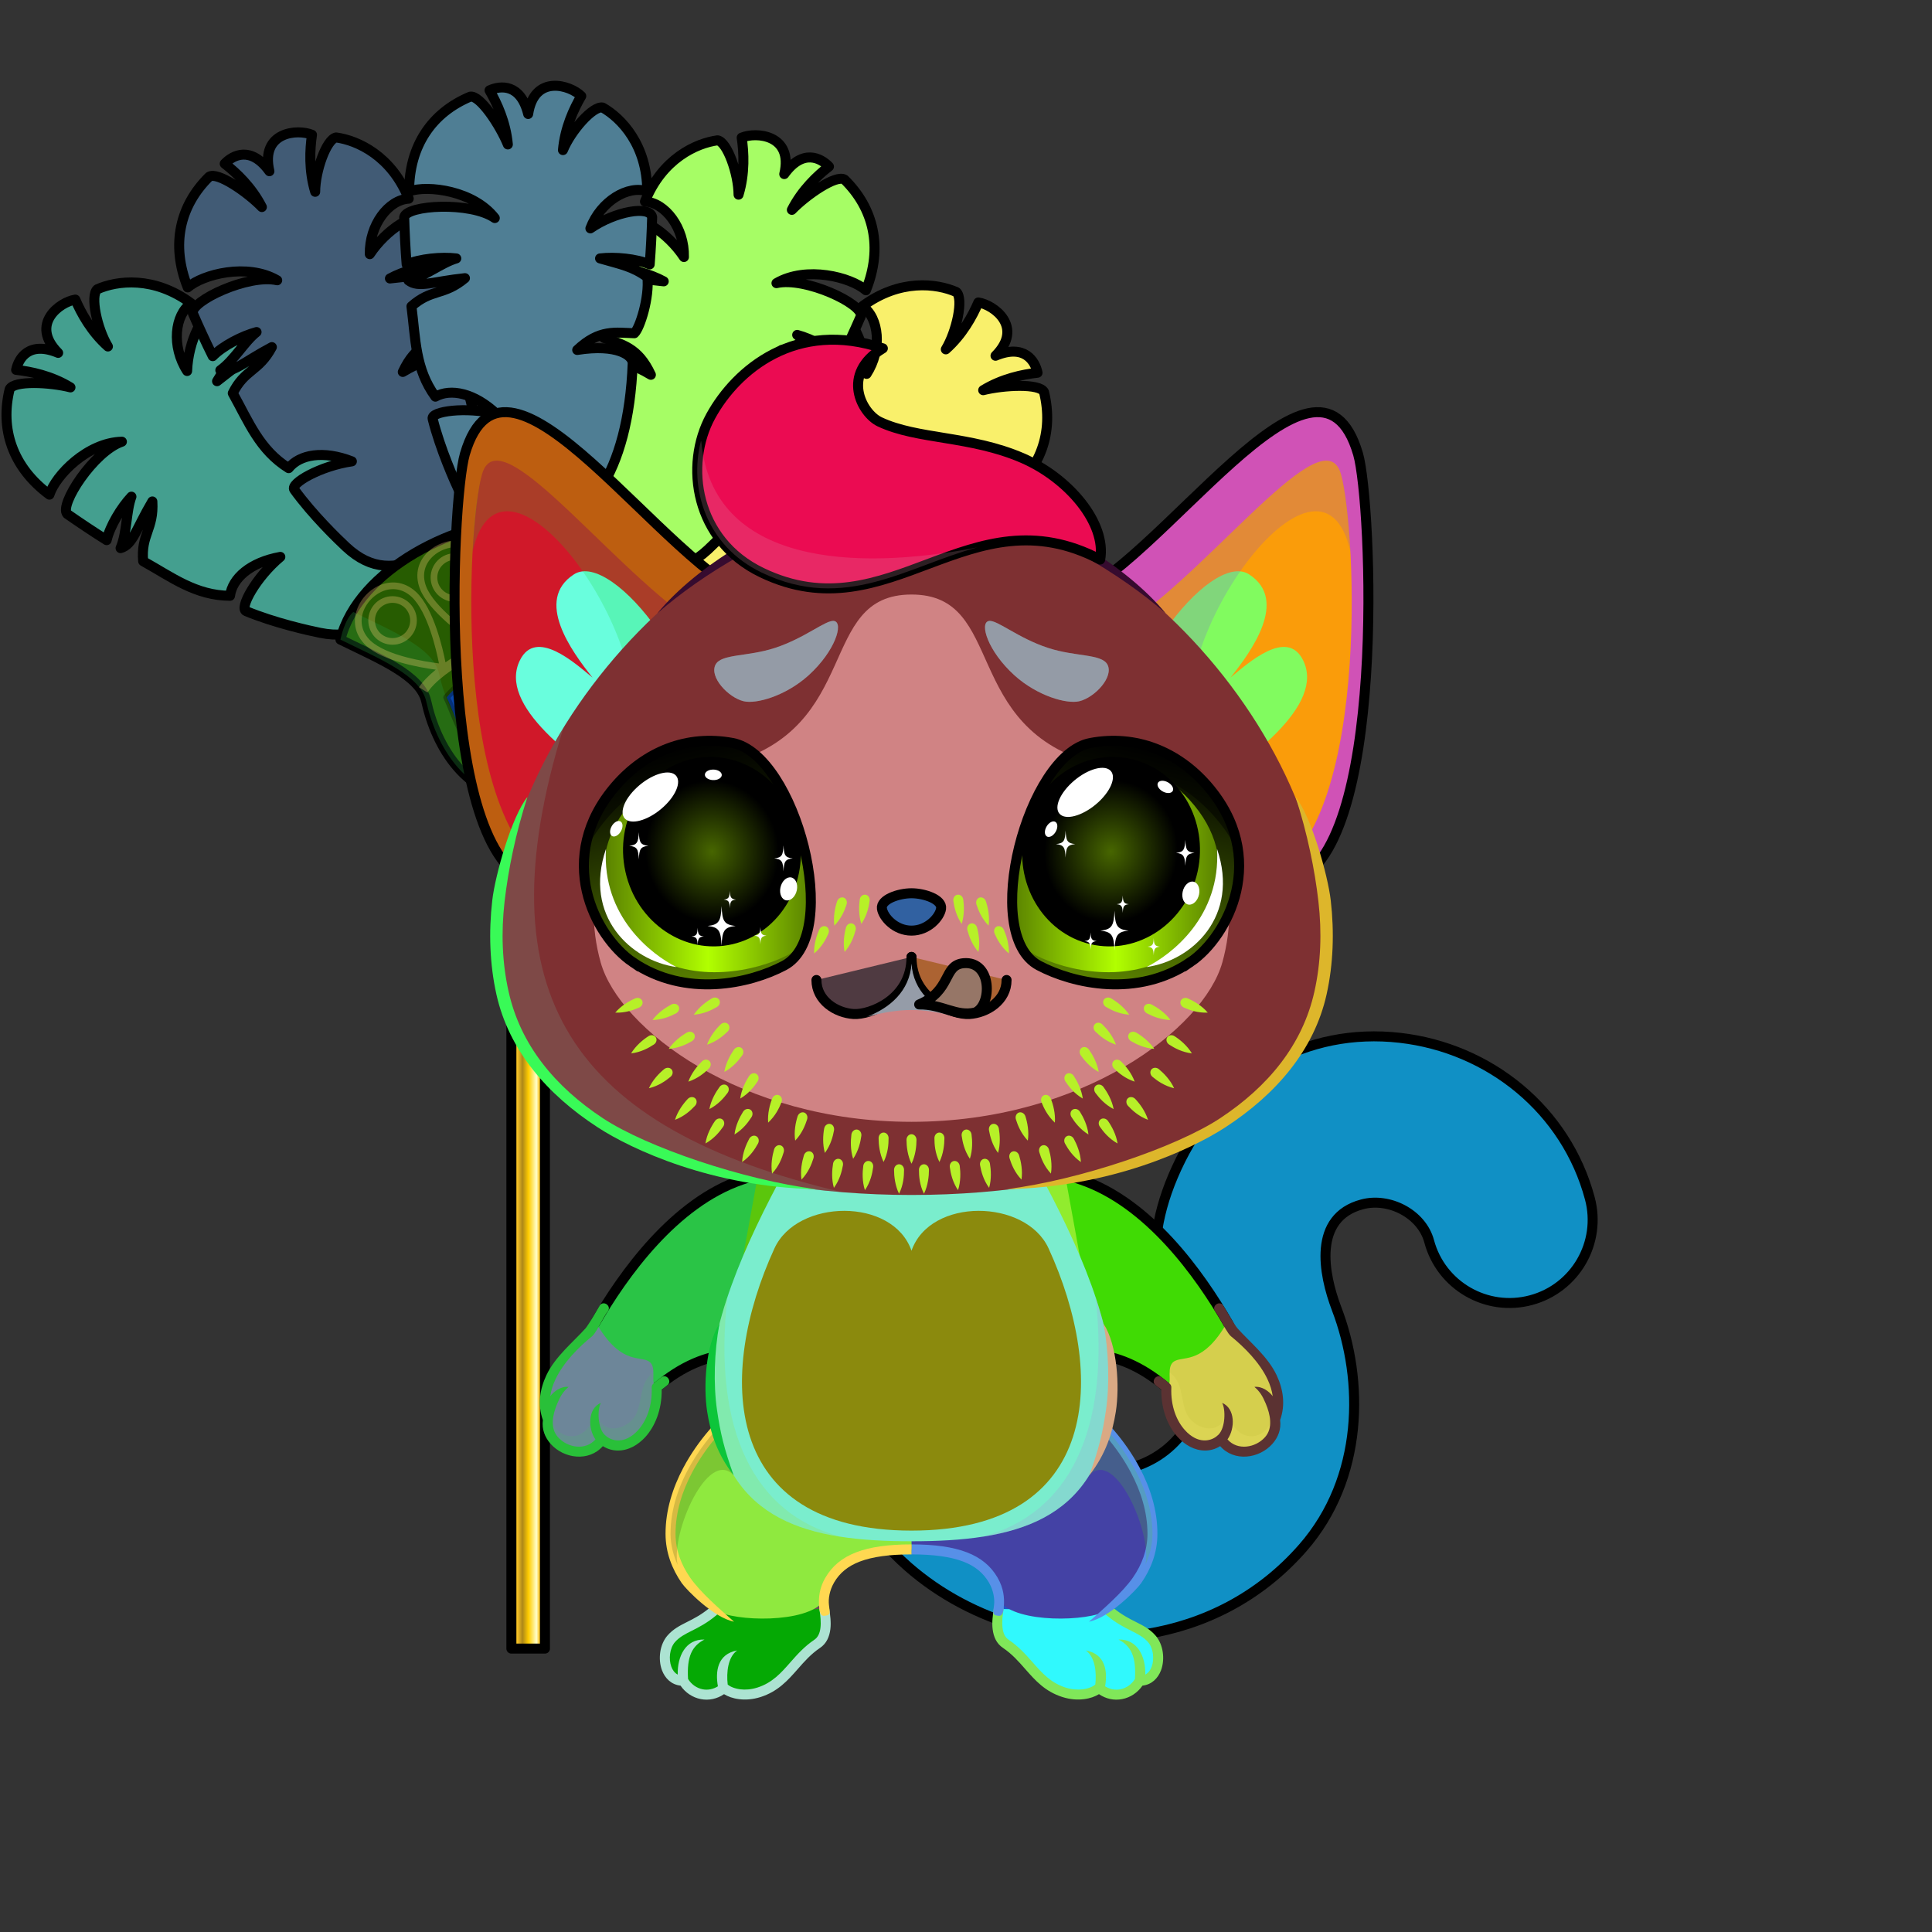 <svg xmlns="http://www.w3.org/2000/svg" xmlns:xlink="http://www.w3.org/1999/xlink" style="shape-rendering:geometricPrecision; text-rendering:geometricPrecision; image-rendering:optimizeQuality; fill-rule:evenodd; clip-rule:evenodd" version="1.1" viewBox="0 0 29000 29000" xml:space="preserve"><rect x="0" y="0" width="29000" height="29000" fill="#333333" stroke="none"/><defs><style type="text/css">.HairBack-Cat0fil22 {fill:none}
.Tail-Cat3fil30 {fill:url(#Tail-Cat3id926)}
.Tail-Cat3fil14 {fill:black;fill-opacity:0.2}
.Tail-Cat3fil22 {fill:none}
.Tail-Cat3str0 {stroke:black;stroke-width:150;stroke-linecap:round;stroke-linejoin:round}
.RightFoot-Cat3fil35 {fill:#bdbdbd}
.RightFoot-Cat3fil14 {fill:black;fill-opacity:0.2}
.RightFoot-Cat3fil22 {fill:none}
.RightFoot-Cat3fil32 {fill:black;fill-rule:nonzero}
.RightLeg-Cat3fil41 {fill:url(#RightLeg-Cat3id204)}
.RightLeg-Cat3fil32 {fill:black;fill-rule:nonzero}
.RightLeg-Cat3fil14 {fill:black;fill-opacity:0.2}
.LeftFoot-Cat3fil35 {fill:#bdbdbd}
.LeftFoot-Cat3fil14 {fill:black;fill-opacity:0.2}
.LeftFoot-Cat3fil22 {fill:none}
.LeftFoot-Cat3fil32 {fill:black;fill-rule:nonzero}
.LeftLeg-Cat3fil46 {fill:url(#LeftLeg-Cat3id203)}
.LeftLeg-Cat3fil32 {fill:black;fill-rule:nonzero}
.LeftLeg-Cat3fil14 {fill:black;fill-opacity:0.2}
.RightHand-Cat0fil48 {fill:url(#RightHand-Cat0id246)}
.RightHand-Cat0fil14 {fill:black;fill-opacity:0.2}
.RightHand-Cat0fil22 {fill:none}
.RightHand-Cat0str0 {stroke:black;stroke-width:150;stroke-linecap:round;stroke-linejoin:round}
.RightPaw-Cat3fil54 {fill:url(#RightPaw-Cat3id368)}
.RightPaw-Cat3fil14 {fill:black;fill-opacity:0.2}
.RightPaw-Cat3fil32 {fill:black;fill-rule:nonzero}
.LeftHand-Cat0fil55 {fill:url(#LeftHand-Cat0id849)}
.LeftHand-Cat0fil14 {fill:black;fill-opacity:0.2}
.LeftHand-Cat0fil22 {fill:none}
.LeftHand-Cat0str0 {stroke:black;stroke-width:150;stroke-linecap:round;stroke-linejoin:round}
.LeftPaw-Cat3fil61 {fill:url(#LeftPaw-Cat3id218)}
.LeftPaw-Cat3fil14 {fill:black;fill-opacity:0.2}
.LeftPaw-Cat3fil32 {fill:black;fill-rule:nonzero}
.Body-Cat2fil62 {fill:url(#Body-Cat2id318)}
.Body-Cat2fil14 {fill:black;fill-opacity:0.2}
.Body-Cat2fil32 {fill:black;fill-rule:nonzero}
.Body-Cat2fil64 {fill:url(#Body-Cat2id245)}
.Ears-Cat8fil111 {fill:url(#Ears-Cat8id141)}
.Ears-Cat8fil112 {fill:url(#Ears-Cat8id417)}
.Ears-Cat8fil14 {fill:black;fill-opacity:0.2}
.Ears-Cat8fil114 {fill:url(#Ears-Cat8id309)}
.Ears-Cat8fil115 {fill:url(#Ears-Cat8id298)}
.Ears-Cat8fil110 {fill:url(#Ears-Cat8id459)}
.Ears-Cat8str0 {stroke:black;stroke-width:150;stroke-linecap:round;stroke-linejoin:round}
.Ears-Cat8fil113 {fill:url(#Ears-Cat8id416)}
.Head-Cat3fil141 {fill:url(#Head-Cat3id37)}
.Head-Cat3fil14 {fill:black;fill-opacity:0.2}
.Head-Cat3fil32 {fill:black;fill-rule:nonzero}
.Head-Cat3fil142 {fill:url(#Head-Cat3id753)}
.Mouth-Cat9fil100 {fill:black}
.Mouth-Cat9fil22 {fill:none}
.Mouth-Cat9str0 {stroke:black;stroke-width:150;stroke-linecap:round;stroke-linejoin:round}
.Mouth-Cat9fil151 {fill:#FF9999}
.Eyes-Cat5fil178 {fill:url(#Eyes-Cat5id1002)}
.Eyes-Cat5fil157 {fill:black;fill-opacity:0.502}
.Eyes-Cat5fil179 {fill:url(#Eyes-Cat5id706)}
.Eyes-Cat5fil180 {fill:url(#Eyes-Cat5id1077)}
.Eyes-Cat5fil152 {fill:white}
.Eyes-Cat5fil181 {fill:url(#Eyes-Cat5id871)}
.Eyes-Cat5fil182 {fill:url(#Eyes-Cat5id618)}
.Eyes-Cat5fil183 {fill:url(#Eyes-Cat5id1055)}
.Eyes-Cat5fil155 {fill:#b9c2cf}
.Eyes-Cat5fil14 {fill:black;fill-opacity:0.2}
.Eyes-Cat5fil22 {fill:none}
.Eyes-Cat5str4 {stroke:black;stroke-width:150}
.Moustache-Cat4fil214 {fill:url(#Moustache-Cat4id25)}
.Nose-Cat0fil221 {fill:url(#Nose-Cat0id921)}
.Nose-Cat0str0 {stroke:black;stroke-width:150;stroke-linecap:round;stroke-linejoin:round}
.Hair-Cat3fil14 {fill:black;fill-opacity:0.2}
.Hair-Cat3fil224 {fill:url(#Hair-Cat3id830)}
.Hair-Cat3str0 {stroke:black;stroke-width:150;stroke-linecap:round;stroke-linejoin:round}
.AccessoryBabylonfil83 {fill:url(#AccessoryBabylonid84)}
.AccessoryBabylonfil84 {fill:url(#AccessoryBabylonid61)}
.AccessoryBabylonfil15 {fill:black;fill-opacity:0.2}
.AccessoryBabylonfil86 {fill:url(#AccessoryBabylonid86)}
.AccessoryBabylonfil87 {fill:url(#AccessoryBabylonid89)}
.AccessoryBabylonfil89 {fill:url(#AccessoryBabylonid71)}
.AccessoryBabylonfil90 {fill:url(#AccessoryBabylonid64)}
.AccessoryBabylonfil92 {fill:url(#AccessoryBabylonid88)}
.AccessoryBabylonfil93 {fill:url(#AccessoryBabylonid49)}
.AccessoryBabylonfil95 {fill:url(#AccessoryBabylonid13)}
.AccessoryBabylonfil96 {fill:url(#AccessoryBabylonid4)}
.AccessoryBabylonfil51 {fill:black;fill-rule:nonzero;fill-opacity:0.302}
.AccessoryBabylonfil85 {fill:url(#AccessoryBabylonid57)}
.AccessoryBabylonstr0 {stroke:black;stroke-width:100;stroke-linecap:round;stroke-linejoin:round}
.AccessoryBabylonfil32 {fill:none}
.AccessoryBabylonstr1 {stroke:black;stroke-width:150;stroke-linecap:round;stroke-linejoin:round}
.AccessoryBabylonfil88 {fill:url(#AccessoryBabylonid63)}
.AccessoryBabylonfil91 {fill:url(#AccessoryBabylonid74)}
.AccessoryBabylonfil94 {fill:url(#AccessoryBabylonid77)}
.AccessoryBabylonfil97 {fill:url(#AccessoryBabylonid0)}
.AccessoryBabylonfil98 {fill:url(#AccessoryBabylonid131);fill-rule:nonzero}
.AccessoryBabylonfil99 {fill:url(#AccessoryBabylonid129);fill-rule:nonzero}
.AccessoryBabylonfil100 {fill:url(#AccessoryBabylonid105);fill-rule:nonzero}
.AccessoryBabylonfil101 {fill:url(#AccessoryBabylonid95);fill-rule:nonzero}
.AccessoryBabylonfil102 {fill:none}
.AccessoryBabylonstr5 {stroke:black;stroke-width:100;stroke-linecap:round;stroke-linejoin:round;stroke-opacity:0.302}
</style><linearGradient gradientUnits="userSpaceOnUse" id="Tail-Cat3id926" x1="15632.3" x2="20751.7" y1="23131" y2="17006.1">
   <stop offset="0" style="stop-opacity:1; stop-color:#9d9fa2"/>
   <stop offset="1" style="stop-opacity:1; stop-color:#b9c2cf"/>
  </linearGradient><linearGradient gradientUnits="userSpaceOnUse" id="RightLeg-Cat3id204" x1="16044.8" x2="14935.9" xlink:href="#RightLeg-Cat3id203" y1="24265.3" y2="21218.4">
  </linearGradient><linearGradient gradientUnits="userSpaceOnUse" id="LeftLeg-Cat3id203" x1="11319" x2="12428" y1="24265.3" y2="21218.4">
   <stop offset="0" style="stop-opacity:1; stop-color:#9d9fa2"/>
   <stop offset="0.059" style="stop-opacity:1; stop-color:#9d9fa2"/>
   <stop offset="0.522" style="stop-opacity:1; stop-color:#bdbdbd"/>
   <stop offset="1" style="stop-opacity:1; stop-color:#bdbdbd"/>
  </linearGradient><linearGradient gradientUnits="objectBoundingBox" id="RightHand-Cat0id246" x1="31.472%" x2="68.528%" y1="2.001%" y2="97.999%">
   <stop offset="0" style="stop-opacity:1; stop-color:#73777d"/>
   <stop offset="0.878" style="stop-opacity:1; stop-color:#9d9fa2"/>
   <stop offset="1" style="stop-opacity:1; stop-color:#9d9fa2"/>
  </linearGradient><linearGradient gradientUnits="userSpaceOnUse" id="RightPaw-Cat3id368" x1="18921" x2="17765.8" xlink:href="#RightPaw-Cat3id218" y1="21510.8" y2="20132.6">
  </linearGradient><linearGradient gradientUnits="objectBoundingBox" id="LeftHand-Cat0id849" x1="71.948%" x2="28.052%" xlink:href="#LeftHand-Cat0id246" y1="2.195%" y2="97.804%">
  </linearGradient><linearGradient gradientUnits="userSpaceOnUse" id="LeftPaw-Cat3id218" x1="8442.9" x2="9598.12" y1="21510.8" y2="20132.6">
   <stop offset="0" style="stop-opacity:1; stop-color:#bdbdbd"/>
   <stop offset="0.11" style="stop-opacity:1; stop-color:#bdbdbd"/>
   <stop offset="0.8" style="stop-opacity:1; stop-color:#9d9fa2"/>
   <stop offset="1" style="stop-opacity:1; stop-color:#9d9fa2"/>
  </linearGradient><linearGradient gradientUnits="objectBoundingBox" id="Body-Cat2id318" x1="50%" x2="50%" xlink:href="#Body-Cat2id36" y1="0%" y2="100%">
  </linearGradient><linearGradient gradientUnits="userSpaceOnUse" id="Body-Cat2id245" x1="13681.9" x2="13681.9" y1="22974.9" y2="18175.1">
   <stop offset="0" style="stop-opacity:1; stop-color:#fdfeff"/>
   <stop offset="0.651" style="stop-opacity:1; stop-color:#fdfeff"/>
   <stop offset="1" style="stop-opacity:1; stop-color:#e4ebf2"/>
  </linearGradient><linearGradient gradientUnits="userSpaceOnUse" id="Ears-Cat8id141" x1="6934.92" x2="10827.8" y1="8875.46" y2="11182.4">
   <stop offset="0" style="stop-opacity:1; stop-color:#F5E2E2"/>
   <stop offset="0.671" style="stop-opacity:1; stop-color:#DDC0C0"/>
   <stop offset="1" style="stop-opacity:1; stop-color:#C49D9D"/>
  </linearGradient><linearGradient gradientUnits="userSpaceOnUse" id="Ears-Cat8id417" x1="7964.49" x2="10313.8" xlink:href="#Ears-Cat8id298" y1="9333.94" y2="11298.1">
  </linearGradient><linearGradient gradientUnits="userSpaceOnUse" id="Ears-Cat8id309" x1="20428.9" x2="16536.1" xlink:href="#Ears-Cat8id141" y1="8873.23" y2="11184.6">
  </linearGradient><linearGradient gradientUnits="userSpaceOnUse" id="Ears-Cat8id459" x1="6808.59" x2="11408.6" xlink:href="#Ears-Cat8id84" y1="8115.8" y2="11311.6">
  </linearGradient><linearGradient gradientUnits="userSpaceOnUse" id="Ears-Cat8id416" x1="20555.2" x2="15955.4" xlink:href="#Ears-Cat8id84" y1="8115.24" y2="11312.2">
  </linearGradient><linearGradient gradientUnits="userSpaceOnUse" id="Head-Cat3id37" x1="13681.9" x2="13681.9" xlink:href="#Head-Cat3id36" y1="17936.7" y2="7484.8">
  </linearGradient><linearGradient gradientUnits="userSpaceOnUse" id="Head-Cat3id753" x1="13681.9" x2="13681.9" xlink:href="#Head-Cat3id5" y1="16839.3" y2="8923.68">
  </linearGradient><linearGradient gradientUnits="userSpaceOnUse" id="Eyes-Cat5id1002" x1="10879.9" x2="10055" xlink:href="#Eyes-Cat5id27" y1="14680.9" y2="11214.3">
  </linearGradient><linearGradient gradientUnits="userSpaceOnUse" id="Eyes-Cat5id706" x1="9063.57" x2="12179.3" xlink:href="#Eyes-Cat5id57" y1="13009.3" y2="13009.3">
  </linearGradient><radialGradient cx="10686.7" cy="12783.5" fx="10686.7" fy="12783.5" gradientTransform="matrix(0.258 1.163 -1.087 0.253 21826 -2882)" gradientUnits="userSpaceOnUse" id="Eyes-Cat5id1077" r="1194.51" xlink:href="#Eyes-Cat5id1055">
  </radialGradient><linearGradient gradientUnits="userSpaceOnUse" id="Eyes-Cat5id871" x1="16483.9" x2="17308.9" xlink:href="#Eyes-Cat5id27" y1="14680.9" y2="11214.3">
  </linearGradient><linearGradient gradientUnits="userSpaceOnUse" id="Eyes-Cat5id618" x1="15184.6" x2="18300.3" xlink:href="#Eyes-Cat5id57" y1="13009.3" y2="13009.3">
  </linearGradient><linearGradient gradientUnits="userSpaceOnUse" id="Moustache-Cat4id25" x1="13681.9" x2="13681.9" y1="13428.9" y2="17918.9">
   <stop offset="0" style="stop-opacity:1; stop-color:#d8fbff"/>
   <stop offset="0.29" style="stop-opacity:1; stop-color:#d8fbff"/>
   <stop offset="1" style="stop-opacity:1; stop-color:#ace0e6"/>
  </linearGradient><linearGradient gradientUnits="userSpaceOnUse" id="Nose-Cat0id921" x1="13681.9" x2="13681.9" y1="13407.9" y2="13968.6">
   <stop offset="0" style="stop-opacity:1; stop-color:#FFCCCC"/>
   <stop offset="1" style="stop-opacity:1; stop-color:#DB9092"/>
  </linearGradient><linearGradient gradientUnits="userSpaceOnUse" id="Hair-Cat3id830" x1="13542.5" x2="13448" y1="8867.22" y2="5063.68">
   <stop offset="0" style="stop-opacity:1; stop-color:#ace0e6"/>
   <stop offset="0.651" style="stop-opacity:1; stop-color:#d8fbff"/>
   <stop offset="1" style="stop-opacity:1; stop-color:#d8fbff"/>
  </linearGradient><linearGradient gradientUnits="userSpaceOnUse" id="AccessoryBabylonid84" x1="10428.7" x2="14966.7" xlink:href="#AccessoryBabylonid13" y1="9188.26" y2="4662.62">
  </linearGradient><linearGradient gradientUnits="userSpaceOnUse" id="AccessoryBabylonid61" x1="12854.7" x2="11942.5" xlink:href="#AccessoryBabylonid4" y1="7372.37" y2="5969.47">
  </linearGradient><linearGradient gradientUnits="userSpaceOnUse" id="AccessoryBabylonid86" x1="9694.01" x2="12060" xlink:href="#AccessoryBabylonid13" y1="7906.21" y2="2657.83">
  </linearGradient><linearGradient gradientUnits="userSpaceOnUse" id="AccessoryBabylonid89" x1="10936.4" x2="9484.88" xlink:href="#AccessoryBabylonid4" y1="5364.04" y2="5074.72">
  </linearGradient><linearGradient gradientUnits="userSpaceOnUse" id="AccessoryBabylonid71" x1="5387.61" x2="849.61" xlink:href="#AccessoryBabylonid13" y1="9145.44" y2="4619.8">
  </linearGradient><linearGradient gradientUnits="userSpaceOnUse" id="AccessoryBabylonid64" x1="2961.61" x2="3873.85" xlink:href="#AccessoryBabylonid4" y1="7329.55" y2="5926.65">
  </linearGradient><linearGradient gradientUnits="userSpaceOnUse" id="AccessoryBabylonid88" x1="6122.28" x2="3756.34" xlink:href="#AccessoryBabylonid13" y1="7863.39" y2="2615.01">
  </linearGradient><linearGradient gradientUnits="userSpaceOnUse" id="AccessoryBabylonid49" x1="4879.92" x2="6331.42" xlink:href="#AccessoryBabylonid4" y1="5321.22" y2="5031.9">
  </linearGradient><linearGradient gradientUnits="userSpaceOnUse" id="AccessoryBabylonid57" x1="10144.4" x2="13885.2" xlink:href="#AccessoryBabylonid0" y1="9379.43" y2="5678.35">
  </linearGradient><linearGradient gradientUnits="userSpaceOnUse" id="AccessoryBabylonid63" x1="8931.95" x2="11830.3" xlink:href="#AccessoryBabylonid0" y1="7482.32" y2="4476.74">
  </linearGradient><linearGradient gradientUnits="userSpaceOnUse" id="AccessoryBabylonid74" x1="5671.86" x2="1931.14" xlink:href="#AccessoryBabylonid0" y1="9336.61" y2="5635.53">
  </linearGradient><linearGradient gradientUnits="userSpaceOnUse" id="AccessoryBabylonid77" x1="6884.34" x2="3986.04" xlink:href="#AccessoryBabylonid0" y1="7439.5" y2="4433.92">
  </linearGradient><linearGradient gradientUnits="userSpaceOnUse" id="AccessoryBabylonid131" x1="7676.1" x2="8179.98" xlink:href="#AccessoryBabylonid92" y1="18580.5" y2="18580.5">
  </linearGradient><linearGradient gradientUnits="userSpaceOnUse" id="AccessoryBabylonid129" x1="7397.47" x2="8458.61" xlink:href="#AccessoryBabylonid92" y1="12309.1" y2="12309.1">
  </linearGradient><linearGradient gradientUnits="userSpaceOnUse" id="AccessoryBabylonid105" x1="7231.99" x2="8624.09" xlink:href="#AccessoryBabylonid92" y1="12012.6" y2="12012.6">
  </linearGradient><linearGradient gradientUnits="userSpaceOnUse" id="AccessoryBabylonid95" x1="5109.99" x2="10746.1" xlink:href="#AccessoryBabylonid92" y1="9901.82" y2="9901.82">
  </linearGradient><linearGradient gradientUnits="userSpaceOnUse" id="RightLeg-Cat3id203" x1="11319" x2="12428" y1="24265.3" y2="21218.4">
   <stop offset="0" style="stop-opacity:1; stop-color:#9d9fa2"/>
   <stop offset="0.059" style="stop-opacity:1; stop-color:#9d9fa2"/>
   <stop offset="0.522" style="stop-opacity:1; stop-color:#bdbdbd"/>
   <stop offset="1" style="stop-opacity:1; stop-color:#bdbdbd"/>
  </linearGradient><linearGradient gradientUnits="userSpaceOnUse" id="RightPaw-Cat3id218" x1="8442.9" x2="9598.12" y1="21510.8" y2="20132.6">
   <stop offset="0" style="stop-opacity:1; stop-color:#bdbdbd"/>
   <stop offset="0.11" style="stop-opacity:1; stop-color:#bdbdbd"/>
   <stop offset="0.8" style="stop-opacity:1; stop-color:#9d9fa2"/>
   <stop offset="1" style="stop-opacity:1; stop-color:#9d9fa2"/>
  </linearGradient><linearGradient gradientUnits="objectBoundingBox" id="LeftHand-Cat0id246" x1="31.472%" x2="68.528%" y1="2.001%" y2="97.999%">
   <stop offset="0" style="stop-opacity:1; stop-color:#73777d"/>
   <stop offset="0.878" style="stop-opacity:1; stop-color:#9d9fa2"/>
   <stop offset="1" style="stop-opacity:1; stop-color:#9d9fa2"/>
  </linearGradient><linearGradient gradientUnits="userSpaceOnUse" id="Body-Cat2id36" x1="13681.9" x2="13681.9" y1="17936.7" y2="7484.8">
   <stop offset="0" style="stop-opacity:1; stop-color:#73777d"/>
   <stop offset="0.031" style="stop-opacity:1; stop-color:#73777d"/>
   <stop offset="0.529" style="stop-opacity:1; stop-color:#9d9fa2"/>
   <stop offset="1" style="stop-opacity:1; stop-color:#bdbdbd"/>
  </linearGradient><linearGradient gradientUnits="userSpaceOnUse" id="Ears-Cat8id298" x1="19399.4" x2="17050.2" y1="9333.89" y2="11298.1">
   <stop offset="0" style="stop-opacity:1; stop-color:#E4BBB9"/>
   <stop offset="0.651" style="stop-opacity:1; stop-color:#CE9F9E"/>
   <stop offset="1" style="stop-opacity:1; stop-color:#B88383"/>
  </linearGradient><linearGradient gradientUnits="userSpaceOnUse" id="Ears-Cat8id84" x1="6139.33" x2="11159.1" y1="7542.58" y2="10340.5">
   <stop offset="0" style="stop-opacity:1; stop-color:#f2f3f5"/>
   <stop offset="0.4" style="stop-opacity:1; stop-color:#b9c2cf"/>
   <stop offset="1" style="stop-opacity:1; stop-color:#b9c2cf"/>
  </linearGradient><linearGradient gradientUnits="userSpaceOnUse" id="Head-Cat3id36" x1="13681.9" x2="13681.9" y1="17936.7" y2="7484.8">
   <stop offset="0" style="stop-opacity:1; stop-color:#73777d"/>
   <stop offset="0.031" style="stop-opacity:1; stop-color:#73777d"/>
   <stop offset="0.529" style="stop-opacity:1; stop-color:#9d9fa2"/>
   <stop offset="1" style="stop-opacity:1; stop-color:#bdbdbd"/>
  </linearGradient><linearGradient gradientUnits="objectBoundingBox" id="Head-Cat3id5" x1="50%" x2="50%" y1="0%" y2="100%">
   <stop offset="0" style="stop-opacity:1; stop-color:#b9c2cf"/>
   <stop offset="1" style="stop-opacity:1; stop-color:#f2f3f5"/>
  </linearGradient><linearGradient gradientUnits="userSpaceOnUse" id="Eyes-Cat5id27" x1="16937.6" x2="16937.6" y1="14961.3" y2="11448.6">
   <stop offset="0" style="stop-opacity:1; stop-color:#598000"/>
   <stop offset="1" style="stop-opacity:1; stop-color:black"/>
  </linearGradient><linearGradient gradientUnits="objectBoundingBox" id="Eyes-Cat5id57" x1="100%" x2="0%" y1="50%" y2="50%">
   <stop offset="0" style="stop-opacity:1; stop-color:#598000"/>
   <stop offset="0.502" style="stop-opacity:1; stop-color:#b1ff00"/>
   <stop offset="1" style="stop-opacity:1; stop-color:#598000"/>
  </linearGradient><radialGradient cx="16677.2" cy="12783.5" fx="16677.2" fy="12783.5" gradientTransform="matrix(-0.258 1.163 1.087 0.253 7083 -9849)" gradientUnits="userSpaceOnUse" id="Eyes-Cat5id1055" r="1194.51">
   <stop offset="0" style="stop-opacity:1; stop-color:#476600"/>
   <stop offset="0.75" style="stop-opacity:1; stop-color:black"/>
   <stop offset="1" style="stop-opacity:1; stop-color:black"/>
  </radialGradient><linearGradient gradientUnits="userSpaceOnUse" id="AccessoryBabylonid13" x1="7484.36" x2="8371.72" y1="7728.08" y2="1516.56">
   <stop offset="0" style="stop-opacity:1; stop-color:#DBDBDB"/>
   <stop offset="1" style="stop-opacity:1; stop-color:#fdfeff"/>
  </linearGradient><linearGradient gradientUnits="userSpaceOnUse" id="AccessoryBabylonid4" x1="7928.04" x2="9789.27" y1="4622.32" y2="4622.32">
   <stop offset="0" style="stop-opacity:1; stop-color:#D4D4D4"/>
   <stop offset="0.42" style="stop-opacity:1; stop-color:white"/>
   <stop offset="1" style="stop-opacity:1; stop-color:#fdfeff"/>
  </linearGradient><linearGradient gradientUnits="userSpaceOnUse" id="AccessoryBabylonid0" x1="7928.04" x2="7928.04" y1="8156.96" y2="2479.92">
   <stop offset="0" style="stop-opacity:1; stop-color:#ABABAB"/>
   <stop offset="1" style="stop-opacity:1; stop-color:#fdfeff"/>
  </linearGradient><linearGradient gradientUnits="objectBoundingBox" id="AccessoryBabylonid92" x1="0%" x2="100%" y1="50%" y2="50%">
   <stop offset="0" style="stop-opacity:1; stop-color:#AD8A00"/>
   <stop offset="0.169" style="stop-opacity:1; stop-color:#FCC626"/>
   <stop offset="0.329" style="stop-opacity:1; stop-color:#AC8719"/>
   <stop offset="0.51" style="stop-opacity:1; stop-color:#FFCC00"/>
   <stop offset="0.749" style="stop-opacity:1; stop-color:#FFFFCC"/>
   <stop offset="0.831" style="stop-opacity:1; stop-color:#FCC626"/>
   <stop offset="1" style="stop-opacity:1; stop-color:#705A00"/>
  </linearGradient></defs><g id="AccessoryBabylon">
  <g id="_2543358696080">
   <g>
    <path class="AccessoryBabylonfil83" d="M9925 9059c-538,-683 -213,-1715 1077,-2751 91,-73 375,9 658,550 54,-457 -135,-617 -310,-839 11,-110 299,-507 560,-658 262,84 380,197 649,403 -111,-194 -330,-437 -516,-544 166,-146 376,-318 548,-453 167,-81 403,402 417,845 237,-367 188,-844 -62,-1016 557,-413 1114,-343 1410,-212 109,100 4,591 -159,860 250,-222 401,-501 488,-704 231,34 688,367 258,800 439,-183 594,81 631,255 -220,24 -531,88 -816,262 305,-77 850,-105 913,28 146,595 -39,1170 -597,1583 -92,-290 -570,-783 -1088,-795 420,142 947,948 821,1085 -179,125 -404,276 -592,392 -48,-209 -217,-490 -371,-652 81,221 62,533 163,773 -186,-51 -233,-286 -478,-702 -25,417 174,496 138,898 -430,240 -786,516 -1303,519 -35,-262 -303,-502 -756,-584 365,303 621,770 514,815 -434,179 -949,292 -1111,325 -523,104 -808,-107 -1086,-483z" style="fill:#24960e"/>
    <path class="AccessoryBabylonfil84" d="M9925 9059c-538,-683 -213,-1715 1077,-2751 91,-73 375,9 658,550 54,-457 -135,-617 -310,-839 11,-110 299,-507 560,-658 262,84 380,197 649,403 -111,-194 -330,-437 -516,-544 166,-146 376,-318 548,-453 167,-81 403,402 417,845 237,-367 188,-844 -62,-1016 557,-413 1114,-343 1410,-212 109,100 4,591 -159,860 250,-222 401,-501 488,-704 231,34 688,367 258,800l-5018 3719z" style="fill:#74f11d"/>
    <path class="AccessoryBabylonfil15" d="M9877 9090c-75,-202 -149,-403 -224,-605 46,-291 91,-582 137,-872 -35,541 114,792 437,766 75,-274 21,-545 -151,-812 199,202 337,424 354,686 239,-102 478,-206 693,-442 18,-334 -88,-641 -264,-932 218,227 398,471 429,786 127,-32 246,-86 342,-194 -22,-245 -132,-424 -252,-597 168,147 327,303 426,527 170,-102 340,-213 507,-388 7,-369 -107,-648 -246,-909 189,230 359,469 440,754 21,-245 -25,-473 -109,-691 116,183 242,364 222,572 483,-75 834,-394 1231,-628 -276,236 -552,472 -828,708 151,51 276,130 357,257 -162,-110 -292,-109 -407,-53 -203,174 -407,348 -610,522 257,104 413,300 520,541 -209,-201 -439,-335 -702,-370 154,106 259,262 328,457 -146,-199 -306,-340 -488,-386 -328,220 -648,463 -956,744 266,110 463,307 586,598 -197,-244 -443,-380 -726,-435 101,137 153,294 177,462 -113,-136 -232,-264 -435,-282 -219,115 -428,307 -496,564 -43,-43 -249,-305 -292,-348z" style="fill:#76c05b"/>
    <path class="AccessoryBabylonfil85 AccessoryBabylonstr0" d="M14325 5798c-846,419 -3080,2199 -4621,3299 40,54 81,108 121,163 1500,-1154 3980,-2941 4500,-3462z" style="fill:#f03bb1"/>
    <path class="AccessoryBabylonfil32 AccessoryBabylonstr1" d="M9925 9059c-538,-683 -213,-1715 1077,-2751 91,-73 375,9 658,550 54,-457 -135,-617 -310,-839 11,-110 299,-507 560,-658 262,84 380,197 649,403 -111,-194 -330,-437 -516,-544 166,-146 376,-318 548,-453 167,-81 403,402 417,845 237,-367 188,-844 -62,-1016 557,-413 1114,-343 1410,-212 109,100 4,591 -159,860 250,-222 401,-501 488,-704 231,34 688,367 258,800 439,-183 594,81 631,255 -220,24 -531,88 -816,262 305,-77 850,-105 913,28 146,595 -39,1170 -597,1583 -92,-290 -570,-783 -1088,-795 420,142 947,948 821,1085 -179,125 -404,276 -592,392 -48,-209 -217,-490 -371,-652 81,221 62,533 163,773 -186,-51 -233,-286 -478,-702 -25,417 174,496 138,898 -430,240 -786,516 -1303,519 -35,-262 -303,-502 -756,-584 365,303 621,770 514,815 -434,179 -949,292 -1111,325 -523,104 -808,-107 -1086,-483z" style="fill:#f9f06b"/>
   </g>
   <g>
    <path class="AccessoryBabylonfil86" d="M9445 8409c-816,-300 -1080,-1349 -523,-2907 39,-110 324,-189 848,124 -193,-418 -438,-455 -703,-553 -48,-99 -11,-589 132,-854 267,-66 427,-31 764,4 -196,-108 -510,-200 -725,-194 65,-211 154,-467 230,-672 100,-157 554,131 798,501 10,-437 -282,-818 -585,-833 258,-644 770,-876 1091,-919 145,27 312,501 314,816 97,-320 80,-637 47,-856 215,-91 779,-47 639,547 278,-386 549,-242 671,-113 -175,135 -406,353 -557,650 218,-225 668,-535 791,-454 437,430 580,1017 321,1661 -230,-199 -895,-369 -1343,-107 432,-99 1303,312 1267,494 -87,201 -200,447 -299,644 -151,-153 -441,-303 -657,-361 185,145 332,422 543,573 -185,54 -347,-122 -774,-347 197,368 408,331 588,691 -241,430 -400,852 -839,1125 -167,-205 -521,-269 -949,-101 469,68 932,331 864,425 -276,380 -655,746 -776,859 -391,362 -745,331 -1178,157z" style="fill:#2a0569"/>
    <path class="AccessoryBabylonfil87" d="M9445 8409c-816,-300 -1080,-1349 -523,-2907 39,-110 324,-189 848,124 -193,-418 -438,-455 -703,-553 -48,-99 -11,-589 132,-854 267,-66 427,-31 764,4 -196,-108 -510,-200 -725,-194 65,-211 154,-467 230,-672 100,-157 554,131 798,501 10,-437 -282,-818 -585,-833 258,-644 770,-876 1091,-919 145,27 312,501 314,816 97,-320 80,-637 47,-856 215,-91 779,-47 639,547l-2327 5796z" style="fill:#0f20fd"/>
    <path class="AccessoryBabylonfil15" d="M9420 8461c-169,-133 -338,-266 -508,-399 -113,-271 -227,-543 -340,-814 254,479 512,615 775,424 -81,-273 -269,-475 -555,-613 275,68 509,185 661,399 150,-212 299,-425 358,-740 -159,-294 -410,-499 -712,-655 304,79 585,193 776,445 93,-94 166,-202 190,-345 -147,-197 -334,-292 -527,-376 220,37 438,87 639,226 92,-176 178,-360 229,-596 -187,-319 -431,-496 -686,-646 282,97 552,211 770,412 -111,-220 -269,-390 -455,-531 195,95 397,183 488,370 373,-316 505,-772 720,-1179 -111,345 -222,691 -334,1036 155,-35 303,-33 439,33 -196,-9 -306,60 -375,167 -82,255 -164,510 -245,765 273,-46 508,39 725,188 -283,-62 -549,-55 -791,52 186,11 358,88 518,219 -228,-94 -438,-130 -617,-74 -164,359 -310,734 -425,1134 284,-45 555,19 812,203 -295,-104 -576,-92 -846,9 158,64 284,171 393,302 -168,-57 -336,-104 -519,-13 -126,212 -204,486 -127,740 -59,-14 -372,-129 -431,-143z" style="fill:#efb95c"/>
    <path class="AccessoryBabylonfil88 AccessoryBabylonstr0" d="M11486 3327c-502,799 -1473,3487 -2210,5230 63,25 126,50 188,76 674,-1769 1852,-4590 2022,-5306z" style="fill:#863ae0"/>
    <path class="AccessoryBabylonfil32 AccessoryBabylonstr1" d="M9445 8409c-816,-300 -1080,-1349 -523,-2907 39,-110 324,-189 848,124 -193,-418 -438,-455 -703,-553 -48,-99 -11,-589 132,-854 267,-66 427,-31 764,4 -196,-108 -510,-200 -725,-194 65,-211 154,-467 230,-672 100,-157 554,131 798,501 10,-437 -282,-818 -585,-833 258,-644 770,-876 1091,-919 145,27 312,501 314,816 97,-320 80,-637 47,-856 215,-91 779,-47 639,547 278,-386 549,-242 671,-113 -175,135 -406,353 -557,650 218,-225 668,-535 791,-454 437,430 580,1017 321,1661 -230,-199 -895,-369 -1343,-107 432,-99 1303,312 1267,494 -87,201 -200,447 -299,644 -151,-153 -441,-303 -657,-361 185,145 332,422 543,573 -185,54 -347,-122 -774,-347 197,368 408,331 588,691 -241,430 -400,852 -839,1125 -167,-205 -521,-269 -949,-101 469,68 932,331 864,425 -276,380 -655,746 -776,859 -391,362 -745,331 -1178,157z" style="fill:#a6fd65"/>
   </g>
   <g>
    <path class="AccessoryBabylonfil89" d="M5891 9017c539,-684 213,-1716 -1077,-2751 -91,-74 -375,9 -657,549 -54,-457 134,-616 309,-839 -11,-110 -299,-507 -560,-658 -262,84 -379,197 -648,404 110,-195 329,-438 516,-545 -167,-146 -376,-317 -548,-453 -168,-81 -403,402 -417,845 -238,-367 -189,-844 61,-1016 -557,-413 -1114,-343 -1410,-211 -109,99 -3,590 160,859 -250,-222 -402,-501 -489,-704 -231,35 -688,367 -258,800 -439,-183 -594,82 -631,255 220,24 531,88 816,263 -305,-78 -850,-106 -913,27 -146,595 40,1170 597,1583 92,-290 570,-783 1088,-795 -420,142 -947,949 -821,1085 180,125 405,276 592,393 49,-210 218,-490 372,-653 -82,221 -63,534 -163,773 185,-51 232,-286 477,-701 25,416 -174,495 -138,897 430,240 787,516 1304,519 34,-262 302,-502 755,-584 -364,304 -621,771 -513,815 433,179 948,292 1110,325 523,105 808,-107 1086,-482z" style="fill:#9779ca"/>
    <path class="AccessoryBabylonfil90" d="M5891 9017c539,-684 213,-1716 -1077,-2751 -91,-74 -375,9 -657,549 -54,-457 134,-616 309,-839 -11,-110 -299,-507 -560,-658 -262,84 -379,197 -648,404 110,-195 329,-438 516,-545 -167,-146 -376,-317 -548,-453 -168,-81 -403,402 -417,845 -238,-367 -189,-844 61,-1016 -557,-413 -1114,-343 -1410,-211 -109,99 -3,590 160,859 -250,-222 -402,-501 -489,-704 -231,35 -688,367 -258,800l5018 3720z" style="fill:#e38e83"/>
    <path class="AccessoryBabylonfil15" d="M5940 9048c74,-202 149,-404 223,-606 -45,-291 -91,-582 -136,-872 34,541 -114,792 -438,767 -74,-275 -21,-546 151,-813 -199,202 -337,424 -354,686 -239,-102 -477,-206 -693,-442 -18,-334 88,-641 264,-932 -217,227 -397,471 -428,786 -128,-32 -247,-86 -343,-194 22,-245 133,-424 252,-596 -167,147 -327,303 -425,526 -171,-102 -341,-213 -508,-388 -7,-369 108,-648 247,-908 -190,229 -360,468 -440,753 -22,-245 25,-473 108,-691 -115,184 -242,365 -221,572 -484,-74 -835,-393 -1232,-628 276,236 552,472 828,708 -150,51 -276,130 -357,258 163,-111 293,-109 408,-54 203,174 406,348 609,522 -257,105 -413,301 -519,541 208,-201 439,-334 701,-370 -154,106 -259,263 -327,457 145,-199 305,-340 487,-386 328,221 648,463 956,744 -265,111 -463,307 -586,598 197,-243 443,-380 726,-435 -101,137 -153,294 -177,463 113,-136 232,-264 435,-283 220,115 429,307 496,564 43,-43 249,-305 293,-347z" style="fill:#bceb25"/>
    <path class="AccessoryBabylonfil91 AccessoryBabylonstr0" d="M1491 5755c846,419 3081,2199 4621,3299 -40,54 -80,109 -120,163 -1501,-1154 -3981,-2941 -4501,-3462z" style="fill:#c94336"/>
    <path class="AccessoryBabylonfil32 AccessoryBabylonstr1" d="M5891 9017c539,-684 213,-1716 -1077,-2751 -91,-74 -375,9 -657,549 -54,-457 134,-616 309,-839 -11,-110 -299,-507 -560,-658 -262,84 -379,197 -648,404 110,-195 329,-438 516,-545 -167,-146 -376,-317 -548,-453 -168,-81 -403,402 -417,845 -238,-367 -189,-844 61,-1016 -557,-413 -1114,-343 -1410,-211 -109,99 -3,590 160,859 -250,-222 -402,-501 -489,-704 -231,35 -688,367 -258,800 -439,-183 -594,82 -631,255 220,24 531,88 816,263 -305,-78 -850,-106 -913,27 -146,595 40,1170 597,1583 92,-290 570,-783 1088,-795 -420,142 -947,949 -821,1085 180,125 405,276 592,393 49,-210 218,-490 372,-653 -82,221 -63,534 -163,773 185,-51 232,-286 477,-701 25,416 -174,495 -138,897 430,240 787,516 1304,519 34,-262 302,-502 755,-584 -364,304 -621,771 -513,815 433,179 948,292 1110,325 523,105 808,-107 1086,-482z" style="fill:#449f8f"/>
   </g>
   <g>
    <path class="AccessoryBabylonfil92" d="M6371 8367c817,-300 1080,-1350 524,-2908 -40,-110 -325,-189 -849,124 194,-418 438,-455 704,-553 48,-99 11,-588 -133,-854 -267,-66 -426,-31 -764,4 196,-108 510,-200 725,-194 -65,-211 -154,-467 -230,-672 -100,-157 -553,131 -797,501 -10,-437 281,-817 584,-833 -258,-644 -769,-875 -1090,-919 -145,28 -313,501 -314,816 -97,-320 -80,-637 -48,-856 -215,-91 -778,-47 -639,547 -278,-385 -549,-242 -671,-113 175,135 406,353 558,651 -219,-226 -669,-536 -792,-455 -437,431 -579,1017 -321,1661 230,-199 896,-369 1343,-107 -432,-99 -1303,312 -1267,494 87,201 200,447 299,645 151,-154 441,-304 658,-362 -185,145 -333,422 -544,573 185,54 348,-122 774,-347 -196,368 -408,331 -587,692 240,430 400,851 839,1125 166,-206 520,-270 949,-102 -470,68 -933,331 -864,425 275,380 655,746 776,859 390,363 744,332 1177,158z" style="fill:#e65fb0"/>
    <path class="AccessoryBabylonfil93" d="M6371 8367c817,-300 1080,-1350 524,-2908 -40,-110 -325,-189 -849,124 194,-418 438,-455 704,-553 48,-99 11,-588 -133,-854 -267,-66 -426,-31 -764,4 196,-108 510,-200 725,-194 -65,-211 -154,-467 -230,-672 -100,-157 -553,131 -797,501 -10,-437 281,-817 584,-833 -258,-644 -769,-875 -1090,-919 -145,28 -313,501 -314,816 -97,-320 -80,-637 -48,-856 -215,-91 -778,-47 -639,547l2327 5797z" style="fill:#824cae"/>
    <path class="AccessoryBabylonfil15" d="M6396 8418c170,-133 339,-266 508,-399 113,-271 227,-543 340,-814 -254,479 -512,615 -774,424 80,-273 268,-475 555,-613 -276,68 -510,185 -662,399 -150,-212 -299,-425 -358,-739 159,-295 410,-500 712,-656 -304,79 -585,193 -776,445 -92,-94 -165,-202 -190,-345 147,-197 335,-292 527,-376 -220,38 -438,87 -639,226 -92,-176 -178,-360 -229,-596 187,-319 431,-496 686,-645 -281,96 -552,210 -769,411 110,-220 269,-390 454,-531 -195,95 -397,183 -488,370 -373,-316 -505,-772 -720,-1179 111,345 223,691 334,1036 -155,-35 -303,-33 -439,33 196,-9 306,60 375,167 82,255 164,510 246,765 -274,-46 -509,39 -726,188 283,-61 550,-55 791,52 -186,11 -358,88 -518,219 228,-94 438,-130 618,-74 164,359 309,734 424,1134 -283,-45 -555,19 -812,203 296,-104 577,-92 846,10 -157,63 -284,170 -392,301 167,-57 336,-104 518,-13 127,213 204,486 127,740 60,-14 372,-129 431,-143z" style="fill:#f7b42a"/>
    <path class="AccessoryBabylonfil94 AccessoryBabylonstr0" d="M4331 3284c501,799 1472,3487 2209,5230 -63,25 -126,51 -188,76 -674,-1769 -1851,-4590 -2021,-5306z" style="fill:#03c97c"/>
    <path class="AccessoryBabylonfil32 AccessoryBabylonstr1" d="M6371 8367c817,-300 1080,-1350 524,-2908 -40,-110 -325,-189 -849,124 194,-418 438,-455 704,-553 48,-99 11,-588 -133,-854 -267,-66 -426,-31 -764,4 196,-108 510,-200 725,-194 -65,-211 -154,-467 -230,-672 -100,-157 -553,131 -797,501 -10,-437 281,-817 584,-833 -258,-644 -769,-875 -1090,-919 -145,28 -313,501 -314,816 -97,-320 -80,-637 -48,-856 -215,-91 -778,-47 -639,547 -278,-385 -549,-242 -671,-113 175,135 406,353 558,651 -219,-226 -669,-536 -792,-455 -437,431 -579,1017 -321,1661 230,-199 896,-369 1343,-107 -432,-99 -1303,312 -1267,494 87,201 200,447 299,645 151,-154 441,-304 658,-362 -185,145 -333,422 -544,573 185,54 348,-122 774,-347 -196,368 -408,331 -587,692 240,430 400,851 839,1125 166,-206 520,-270 949,-102 -470,68 -933,331 -864,425 275,380 655,746 776,859 390,363 744,332 1177,158z" style="fill:#415b75"/>
   </g>
   <g>
    <path class="AccessoryBabylonfil95" d="M7928 7957c869,26 1505,-850 1569,-2503 4,-117 -231,-296 -833,-201 335,-316 575,-259 858,-251 82,-74 230,-542 195,-842 -223,-161 -384,-187 -710,-281 222,-27 548,4 745,90 18,-220 31,-490 37,-709 -34,-183 -562,-85 -927,168 154,-409 566,-654 853,-556 0,-693 -388,-1099 -669,-1258 -145,-29 -477,348 -596,639 29,-333 163,-621 275,-811 -166,-165 -705,-334 -797,269 -114,-461 -419,-429 -580,-355 111,191 245,479 275,812 -119,-292 -421,-746 -566,-717 -565,236 -916,728 -916,1421 287,-98 968,-8 1286,401 -364,-252 -1326,-196 -1360,-13 6,219 19,489 37,709 197,-86 523,-117 745,-90 -226,66 -465,268 -718,330 152,118 368,16 848,-34 -320,268 -502,155 -803,423 63,488 54,939 359,1356 231,-128 584,-56 919,260 -461,-113 -989,-41 -960,72 114,455 329,936 400,1086 227,482 567,585 1034,585z" style="fill:#0896de"/>
    <path class="AccessoryBabylonfil96" d="M7928 7957c869,26 1505,-850 1569,-2503 4,-117 -231,-296 -833,-201 335,-316 575,-259 858,-251 82,-74 230,-542 195,-842 -223,-161 -384,-187 -710,-281 222,-27 548,4 745,90 18,-220 31,-490 37,-709 -34,-183 -562,-85 -927,168 154,-409 566,-654 853,-556 0,-693 -388,-1099 -669,-1258 -145,-29 -477,348 -596,639 29,-333 163,-621 275,-811 -166,-165 -705,-334 -797,269l0 6246z" style="fill:#74aaeb"/>
    <path class="AccessoryBabylonfil15" d="M7932 8015c207,-61 413,-121 620,-182 206,-209 413,-419 619,-629 -414,350 -705,381 -877,105 176,-223 426,-341 744,-362 -281,-39 -542,-18 -763,124 -60,-252 -119,-506 -57,-820 258,-213 567,-311 905,-343 -311,-39 -615,-38 -886,124 -50,-121 -78,-249 -48,-391 210,-128 420,-146 629,-152 -218,-47 -438,-83 -676,-29 -20,-197 -32,-400 9,-638 293,-226 585,-300 877,-343 -297,-16 -590,-11 -867,95 184,-163 395,-262 619,-324 -216,16 -437,22 -591,162 -228,-433 -181,-905 -228,-1363 -26,362 -51,724 -77,1087 -130,-91 -268,-144 -419,-134 186,65 262,170 286,296 -19,266 -38,533 -57,800 -237,-144 -487,-153 -744,-95 286,48 530,154 715,343 -177,-60 -365,-52 -562,9 246,-1 455,43 600,163 18,394 14,796 -28,1210 -247,-147 -522,-189 -829,-114 313,13 569,129 781,324 -170,0 -327,52 -476,133 176,10 350,29 486,181 38,245 8,527 -158,734 60,9 393,19 453,29z" style="fill:#6bd1ad"/>
    <path class="AccessoryBabylonfil97 AccessoryBabylonstr0" d="M7928 2480c168,929 68,3785 101,5677 -67,0 -135,0 -202,0 34,-1892 -8,-4949 101,-5677z" style="fill:#90a8b1"/>
    <path class="AccessoryBabylonfil32 AccessoryBabylonstr1" d="M7928 7957c869,26 1505,-850 1569,-2503 4,-117 -231,-296 -833,-201 335,-316 575,-259 858,-251 82,-74 230,-542 195,-842 -223,-161 -384,-187 -710,-281 222,-27 548,4 745,90 18,-220 31,-490 37,-709 -34,-183 -562,-85 -927,168 154,-409 566,-654 853,-556 0,-693 -388,-1099 -669,-1258 -145,-29 -477,348 -596,639 29,-333 163,-621 275,-811 -166,-165 -705,-334 -797,269 -114,-461 -419,-429 -580,-355 111,191 245,479 275,812 -119,-292 -421,-746 -566,-717 -565,236 -916,728 -916,1421 287,-98 968,-8 1286,401 -364,-252 -1326,-196 -1360,-13 6,219 19,489 37,709 197,-86 523,-117 745,-90 -226,66 -465,268 -718,330 152,118 368,16 848,-34 -320,268 -502,155 -803,423 63,488 54,939 359,1356 231,-128 584,-56 919,260 -461,-113 -989,-41 -960,72 114,455 329,936 400,1086 227,482 567,585 1034,585z" style="fill:#4f7e94"/>
   </g>
   <rect class="AccessoryBabylonfil98 AccessoryBabylonstr1" height="12332" width="504" x="7676" y="12414"/>
   <ellipse class="AccessoryBabylonfil99 AccessoryBabylonstr1" cx="7928" cy="12309" rx="531" ry="294"/>
   <ellipse class="AccessoryBabylonfil100 AccessoryBabylonstr1" cx="7928" cy="12013" rx="696" ry="294"/>
   <path class="AccessoryBabylonfil101 AccessoryBabylonstr1" d="M7928 7802c-1053,0 -2554,740 -2818,1799 592,291 1202,538 1288,927 148,669 597,1473 1530,1473 933,0 1382,-804 1530,-1473 86,-389 696,-636 1288,-927 -264,-1059 -1765,-1799 -2818,-1799z" style="fill:#275c01"/>
   <path class="AccessoryBabylonfil51" d="M5110 9601c592,291 1202,538 1288,927 148,669 597,1473 1530,1473 792,0 1236,-579 1442,-1164 -248,416 -649,749 -1249,749 -933,0 -1382,-804 -1530,-1473 -86,-389 -696,-636 -1288,-927 -128,108 -184,380 -193,415z" style="fill:#25943c"/>
   <path class="AccessoryBabylonfil51" d="M7478 8364c0,340 333,844 450,1010 117,-166 450,-670 450,-1010 0,-209 -115,-343 -263,-401 -59,-23 -123,-34 -187,-34 -64,0 -128,11 -186,34 -149,58 -264,192 -264,401zm1549 40c-73,0 -139,30 -187,78 -48,48 -78,114 -78,187 0,73 30,139 78,187 48,48 114,78 187,78 73,0 139,-30 187,-78 48,-48 78,-114 78,-187 0,-73 -30,-139 -78,-187 -48,-48 -114,-78 -187,-78zm-258 7c66,-66 157,-107 258,-107 101,0 192,41 258,107 66,66 107,157 107,258 0,101 -41,192 -107,258 -66,66 -157,107 -258,107 -101,0 -192,-41 -258,-107 -66,-66 -107,-157 -107,-258 0,-101 41,-192 107,-258zm1195 638c-73,0 -140,29 -187,77 -48,48 -78,114 -78,187 0,73 30,140 78,188 47,47 114,77 187,77 73,0 139,-30 187,-77 48,-48 77,-115 77,-188 0,-73 -29,-139 -77,-187 -48,-48 -114,-77 -187,-77zm-258 7c66,-66 157,-107 258,-107 100,0 192,41 258,107 66,66 106,157 106,257 0,101 -40,192 -106,258 -66,66 -158,107 -258,107 -101,0 -192,-41 -258,-107 -66,-66 -107,-157 -107,-258 0,-100 41,-191 107,-257zm654 636c-249,231 -811,329 -1045,360 112,92 200,183 251,264l-127 79c-99,-157 -370,-368 -689,-530 -269,-137 -569,-237 -822,-237 -253,0 -553,100 -822,237 -318,162 -590,373 -689,530l-127 -79c51,-81 139,-172 251,-264 -233,-31 -796,-129 -1045,-360 -183,-171 -202,-386 -128,-568 28,-70 70,-135 122,-190 52,-56 114,-102 181,-136 177,-86 393,-82 576,89 263,245 401,854 440,1055 106,-75 226,-146 351,-210 35,-18 70,-35 106,-52 -173,-117 -709,-503 -840,-840 -91,-234 -14,-436 132,-567 55,-51 122,-91 193,-118 70,-28 146,-43 222,-43 197,-1 389,97 479,330 129,335 5,969 -41,1176 199,-78 404,-131 591,-139 -64,-87 -502,-702 -502,-1115 0,-257 143,-421 327,-494 71,-27 147,-41 223,-41 76,0 152,14 223,41 184,73 327,237 327,494 0,413 -438,1028 -502,1115 187,8 392,61 591,139 -46,-207 -170,-841 -41,-1176 91,-233 283,-331 479,-330 76,0 152,15 222,43 71,27 138,67 193,118 147,131 223,333 132,567 -130,337 -667,723 -840,840 36,17 71,34 106,52 125,64 245,135 351,210 39,-201 177,-810 440,-1055 184,-171 399,-175 576,-89 67,34 129,80 181,136 52,55 94,120 122,190 74,182 55,397 -128,568zm-1093 266c197,-24 783,-114 1025,-339 148,-138 163,-311 104,-458 -24,-58 -59,-113 -103,-159 -44,-47 -96,-86 -152,-114 -142,-70 -316,-66 -464,72 -241,225 -372,803 -410,998zm-604 -365c174,-119 677,-482 796,-789 73,-189 12,-351 -105,-457 -47,-43 -103,-76 -163,-99 -59,-23 -123,-36 -186,-36 -158,-1 -313,78 -386,266 -119,308 -1,911 44,1115zm-735 -1556c101,0 192,41 258,107 66,66 107,157 107,258 0,100 -41,191 -107,257 -66,66 -157,107 -258,107 -101,0 -192,-41 -258,-107 -66,-66 -107,-157 -107,-257 0,-101 41,-192 107,-258 66,-66 157,-107 258,-107zm187 177c-48,-47 -114,-77 -187,-77 -73,0 -139,30 -187,77 -48,48 -78,114 -78,188 0,73 30,139 78,187 48,48 114,77 187,77 73,0 139,-29 187,-77 48,-48 78,-114 78,-187 0,-74 -30,-140 -78,-188zm-1286 90c101,0 192,41 258,107 66,66 107,157 107,258 0,101 -41,192 -107,258 -66,66 -157,107 -258,107 -101,0 -192,-41 -258,-107 -66,-66 -107,-157 -107,-258 0,-101 41,-192 107,-258 66,-66 157,-107 258,-107zm187 178c-48,-48 -114,-78 -187,-78 -73,0 -139,30 -187,78 -48,48 -78,114 -78,187 0,73 30,139 78,187 48,48 114,78 187,78 73,0 139,-30 187,-78 48,-48 78,-114 78,-187 0,-73 -30,-139 -78,-187zm-1124 467c101,0 192,41 258,107 66,66 107,157 107,257 0,101 -41,192 -107,258 -66,66 -157,107 -258,107 -100,0 -192,-41 -258,-107 -65,-66 -106,-157 -106,-258 0,-100 41,-191 106,-257 66,-66 158,-107 258,-107zm188 177c-48,-48 -115,-77 -188,-77 -73,0 -139,29 -187,77 -48,48 -77,114 -77,187 0,73 29,140 77,188 48,47 114,77 187,77 73,0 140,-30 188,-77 47,-48 77,-115 77,-188 0,-73 -30,-139 -77,-187zm-516 493c242,225 828,315 1025,339 -38,-195 -169,-773 -410,-998 -148,-138 -322,-142 -464,-72 -56,28 -108,67 -152,114 -43,46 -79,101 -103,159 -59,147 -43,320 104,458zm833 -815c119,307 622,670 796,789 45,-204 163,-807 44,-1115 -73,-188 -228,-267 -386,-266 -63,0 -127,13 -186,36 -60,23 -116,56 -162,99 -118,106 -179,268 -106,457z" style="fill:#ffd17c"/>
   <path class="AccessoryBabylonfil102 AccessoryBabylonstr5" d="M6704 10468c236,-290 778,-620 1224,-620 446,0 988,330 1224,620 -135,250 -371,1257 -1224,1257 -853,0 -1089,-1007 -1224,-1257z" style="fill:#0947ad"/>
   <path class="AccessoryBabylonfil51" d="M8083 10622c11,11 41,7 80,-9 53,-21 114,-63 172,-121l0 0c57,-57 99,-119 120,-171 16,-39 21,-69 9,-80 -11,-11 -40,-7 -80,9 -52,21 -113,63 -171,121l0 0c-58,57 -100,119 -121,171 -16,39 -20,69 -9,80zm-73 68c-22,-20 -50,-32 -82,-32 -32,0 -60,12 -81,32l-3 3 -3 3c-20,21 -32,50 -32,81 0,32 12,61 32,82l3 2 3 3c21,20 49,32 81,32 32,0 60,-12 82,-32l2 -3 3 -2c20,-21 32,-50 32,-82 0,-31 -12,-60 -32,-81l-3 -3 -2 -3zm-82 -132c16,0 34,-24 50,-63 22,-52 36,-125 36,-207 0,-81 -14,-154 -36,-206 -16,-39 -34,-63 -50,-63 -16,0 -34,24 -50,63 -22,52 -36,125 -36,206 0,82 14,155 36,207 16,39 34,63 50,63zm-185 -227c-1,-14 -1,-28 -1,-43 0,-95 17,-181 44,-245 33,-77 82,-124 142,-124 60,0 110,47 142,124 27,64 44,150 44,245 0,15 0,29 -1,43 9,-11 19,-21 29,-31l0 0c67,-67 141,-117 205,-143 77,-31 146,-29 188,13 42,42 44,111 13,188 -26,65 -76,138 -143,205l0 0c-10,10 -20,20 -30,29 14,0 28,-1 42,-1l0 0 0 0c95,0 182,17 246,44 76,33 124,83 124,142l0 0 0 0 -1 0c0,60 -47,110 -123,142 -64,27 -151,44 -246,44l0 0 0 0c-14,0 -28,0 -42,-1 10,10 20,19 30,29l0 0c67,67 117,141 143,205 31,77 29,146 -13,188l0 0c-42,42 -111,44 -188,13 -64,-26 -137,-75 -205,-142l0 0 0 0c-10,-11 -20,-21 -29,-31 1,14 1,28 1,42l0 0 0 0c0,95 -17,182 -44,246 -32,76 -82,124 -142,124l0 0 0 0 0 0c-60,0 -109,-48 -142,-124 -27,-64 -44,-151 -44,-246l0 0 0 0c0,-14 0,-28 1,-42 -9,10 -19,20 -29,31l0 0c-67,67 -141,116 -205,142 -77,31 -146,29 -188,-13l0 0c-42,-42 -44,-111 -13,-188 26,-64 76,-138 143,-205l0 0c10,-10 20,-19 30,-29 -13,1 -28,1 -42,1l0 0 0 0c-95,0 -182,-17 -245,-44 -77,-32 -125,-82 -125,-142l0 0 0 0 1 0c0,-59 47,-109 124,-142 63,-27 150,-44 245,-44l0 0 0 0c14,0 29,1 42,1 -10,-9 -20,-19 -30,-29l0 0c-67,-67 -117,-140 -143,-205 -31,-77 -29,-146 13,-188 42,-42 111,-44 188,-13 64,26 138,76 205,143l0 0c10,10 20,20 29,31zm30 291c11,-11 7,-41 -9,-80 -21,-52 -63,-114 -121,-171l0 0c-58,-58 -119,-100 -171,-121 -39,-16 -69,-20 -80,-9 -11,11 -7,41 9,80 21,52 63,114 120,171l0 0c58,58 119,100 172,121 39,16 69,20 80,9zm-64 155c0,-15 -24,-33 -63,-50 -52,-22 -125,-36 -207,-36l0 0 0 0c-81,0 -154,14 -206,36 -40,17 -64,35 -64,50l0 0 0 0 0 0c0,16 25,34 64,51 52,22 125,36 206,36l0 -1 0 0c82,0 155,-13 207,-35 39,-17 63,-35 63,-51zm64 155c-11,-11 -41,-7 -80,9 -53,21 -114,63 -172,121l0 0c-57,58 -99,119 -120,171 -16,40 -20,70 -9,81l0 0c11,11 41,6 80,-9 52,-21 113,-63 171,-121l0 0c58,-58 100,-119 121,-171 16,-40 20,-70 9,-81zm155 64c-16,0 -34,25 -50,64 -22,51 -36,124 -36,206l0 0 0 0c0,82 13,155 36,207 16,39 34,63 50,63l0 0 0 0 0 0c16,0 34,-24 50,-63 23,-52 36,-125 36,-207l0 0 0 0c0,-82 -14,-155 -36,-206 -16,-39 -34,-64 -50,-64zm155 -64c-11,11 -7,41 9,81 21,52 63,113 121,171l0 0 0 0c57,58 119,99 171,121 40,15 69,20 80,9l0 0c12,-11 7,-41 -9,-81 -21,-52 -63,-113 -120,-171l0 0c-58,-58 -119,-100 -172,-121 -39,-16 -69,-20 -80,-9zm64 -155c0,16 24,34 63,51 52,22 125,35 207,35l0 0 0 1c81,0 154,-14 207,-36 39,-17 63,-35 63,-51l0 0 0 0 0 0c0,-15 -24,-33 -64,-50 -52,-22 -125,-36 -206,-36l0 0 0 0c-82,0 -155,14 -207,36 -39,17 -63,35 -63,50z" style="fill:#cc5cda"/>
  </g>
 </g><g id="HairBack-Cat0">
 <animateTransform additive="sum" attributeName="transform" dur="10" repeatCount="indefinite" type="translate" values="0;0 200;0;0 200;0;0 200;0;0 200;0"/>
  <rect class="HairBack-Cat0fil22" height="890" width="890" x="13237" y="6590"/>
 </g><g id="Tail-Cat3">
  <path class="Tail-Cat3fil30" d="M12493 21526c-108,-680 356,-1318 1035,-1426 680,-108 1318,356 1426,1035 72,449 615,757 1013,871 277,80 569,104 842,61 324,-52 634,-203 873,-476 315,-359 185,-698 48,-1055 -333,-871 -681,-1781 -6,-3132 633,-1266 1884,-1986 3288,-1826 1347,153 2497,1082 2852,2410 178,666 -218,1350 -884,1528 -666,178 -1350,-218 -1528,-884 -111,-412 -602,-663 -1007,-554 -739,197 -584,1038 -381,1569 411,1074 408,2538 -507,3585 -653,748 -1490,1157 -2357,1296 -1260,201 -2607,-168 -3570,-1011 -591,-519 -1010,-1199 -1137,-1991z" style="fill:#8c2098"/>
  <path class="Tail-Cat3fil14" d="M12493 21526c-51,-321 26,-633 192,-884l227 -137c304,-15 813,942 1117,927 875,2545 4568,3180 6172,593 -119,430 -326,844 -644,1207 -653,748 -1490,1157 -2357,1296 -1260,201 -2607,-168 -3570,-1011 -591,-519 -1010,-1199 -1137,-1991z" style="fill:#9d5e63"/>
  <path class="Tail-Cat3fil14" d="M23852 18675c-20,64 -45,127 -75,187 20,-67 45,-129 75,-187zm-75 188c-154,311 -436,557 -797,653 -666,178 -1350,-218 -1528,-884 -111,-412 -602,-663 -1007,-554 -372,99 -517,362 -544,666l0 0c-70,-634 533,-1204 1070,-1107 893,163 894,897 1378,1194 482,295 900,330 1428,32z" style="fill:#51bb3f"/>
  <path class="Tail-Cat3fil22 Tail-Cat3str0" d="M12493 21526c-108,-680 356,-1318 1035,-1426 680,-108 1318,356 1426,1035 72,449 615,757 1013,871 277,80 569,104 842,61 324,-52 634,-203 873,-476 315,-359 185,-698 48,-1055 -333,-871 -681,-1781 -6,-3132 633,-1266 1884,-1986 3288,-1826 1347,153 2497,1082 2852,2410 178,666 -218,1350 -884,1528 -666,178 -1350,-218 -1528,-884 -111,-412 -602,-663 -1007,-554 -739,197 -584,1038 -381,1569 411,1074 408,2538 -507,3585 -653,748 -1490,1157 -2357,1296 -1260,201 -2607,-168 -3570,-1011 -591,-519 -1010,-1199 -1137,-1991z" style="fill:#1090c5"/>
 </g><g id="RightFoot-Cat3">
  <path class="RightFoot-Cat3fil35" d="M17107 25230c-124,214 -404,285 -611,106 -71,70 -277,145 -526,65 -410,-131 -508,-461 -851,-710 -221,-159 -124,-477 -114,-668 364,340 783,-165 1076,-248 374,-102 737,158 534,413 199,95 520,237 673,411 169,192 121,631 -181,631z" style="fill:#2256c9"/>
  <path class="RightFoot-Cat3fil14" d="M17107 25230c-124,214 -404,285 -611,106 -71,70 -277,145 -526,65 -410,-131 -518,-492 -872,-726 -156,-103 -135,-387 -103,-573 18,-14 37,-27 56,-38 -60,533 1445,1528 1433,860 214,342 596,186 545,-150 127,134 271,-14 143,-274 182,62 215,288 209,441 -17,153 -106,289 -274,289z" style="fill:#bf0ae8"/>
  <path class="RightFoot-Cat3fil22" d="M16655 24186c278,231 480,239 633,413 169,192 121,631 -181,631 -124,214 -404,285 -611,106 -71,70 -277,145 -526,65 -410,-131 -520,-489 -872,-726 -156,-105 -138,-331 -109,-524" style="fill:#30f9fd"/>
  <path class="RightFoot-Cat3fil32" d="M16703 24128c-31,-26 -78,-22 -105,10 -27,31 -22,79 9,105 144,120 266,182 373,236 100,50 184,92 252,169 81,92 97,256 55,370 -18,49 -49,94 -96,118 7,-269 -115,-534 -402,-526 186,95 268,253 247,592 -49,79 -127,137 -220,155 -79,15 -160,-2 -228,-45 38,-218 10,-484 -289,-538 139,98 163,330 142,511 -32,29 -98,60 -189,72 -75,9 -164,4 -260,-27 -221,-71 -352,-219 -489,-375 -104,-118 -211,-239 -363,-342 -57,-38 -82,-102 -91,-176 -11,-85 -1,-183 13,-274 15,-98 -130,-119 -144,-22 -16,102 -31,212 -18,314 14,114 57,216 157,282 136,92 236,206 333,317 151,171 295,335 557,419 119,38 230,44 323,32 93,-11 171,-41 226,-75 103,70 225,98 348,74 125,-24 233,-98 305,-202 136,-15 232,-107 279,-232 61,-166 34,-387 -84,-521 -86,-98 -183,-147 -296,-204 -100,-50 -214,-108 -345,-217z" style="fill:#80e759"/>
 </g><g id="LeftFoot-Cat3">
  <path class="LeftFoot-Cat3fil35" d="M10257 25230c124,214 404,285 611,106 71,70 277,145 526,65 410,-131 508,-461 851,-710 221,-159 124,-477 114,-668 -364,340 -783,-165 -1076,-248 -374,-102 -737,158 -535,413 -198,95 -519,237 -672,411 -169,192 -121,631 181,631z" style="fill:#665452"/>
  <path class="LeftFoot-Cat3fil14" d="M10257 25230c124,214 404,285 611,106 71,70 277,145 526,65 410,-131 518,-492 871,-726 157,-103 136,-387 103,-573 -17,-14 -36,-27 -55,-38 60,533 -1445,1528 -1434,860 -213,342 -595,186 -544,-150 -127,134 -271,-14 -143,-274 -182,62 -215,288 -209,441 17,153 106,289 274,289z" style="fill:#ade1be"/>
  <path class="LeftFoot-Cat3fil22" d="M10708 24186c-277,231 -480,239 -632,413 -169,192 -121,631 181,631 124,214 404,285 611,106 71,70 277,145 526,65 410,-131 520,-489 871,-726 156,-105 139,-331 110,-524" style="fill:#05a904"/>
  <path class="LeftFoot-Cat3fil32" d="M10660 24128c32,-26 79,-22 106,10 26,31 22,79 -10,105 -143,120 -266,182 -373,236 -99,50 -183,92 -251,169 -81,92 -97,256 -55,370 18,49 49,94 96,118 -7,-269 115,-534 402,-526 -186,95 -268,253 -247,592 49,79 127,137 220,155 79,15 160,-2 228,-45 -39,-218 -11,-484 289,-538 -139,98 -163,330 -142,511 31,29 98,60 189,72 75,9 163,4 259,-27 222,-71 353,-219 490,-375 104,-118 210,-239 363,-342 56,-38 82,-102 91,-176 11,-85 0,-183 -14,-274 -14,-98 131,-119 145,-22 16,102 31,212 18,314 -14,114 -58,216 -157,282 -136,92 -236,206 -333,317 -151,171 -296,335 -557,419 -119,38 -230,44 -323,32 -93,-11 -171,-41 -226,-75 -103,70 -226,98 -349,74 -124,-24 -233,-98 -304,-202 -136,-15 -232,-107 -279,-232 -61,-166 -34,-387 84,-521 86,-98 183,-147 296,-204 100,-50 214,-108 344,-217z" style="fill:#ace3d2"/>
 </g><g id="RightLeg-Cat3">
  <path class="RightLeg-Cat3fil41" d="M13682 23259c428,0 1377,183 1321,776 252,336 1343,307 1616,137 370,-265 678,-701 680,-1146 2,-860 -666,-1598 -969,-1838 -621,860 -1470,1269 -2648,1328l0 743z" style="fill:#4442a5"/>
  <path class="RightLeg-Cat3fil32" d="M14990 24254c62,5 73,-66 79,-154 8,-118 -4,-261 -94,-417 0,-1 -1,-3 -2,-4 -100,-171 -247,-296 -460,-378 -208,-80 -478,-119 -831,-119l0 150c335,0 588,36 777,108 180,69 302,173 385,314 0,2 1,3 2,4 67,116 86,244 75,332 -9,68 -10,89 -11,105 -4,48 44,56 80,59zm1296 -3006c175,140 477,451 691,859 144,272 248,587 247,919 -1,245 -87,464 -218,653 -154,223 -454,481 -660,663 306,-60 713,-477 783,-578 147,-211 244,-458 244,-738 2,-360 -110,-698 -263,-989 -227,-430 -547,-760 -734,-907l-46 58 -44 60 0 0z" style="fill:#5790e8"/>
  <path class="RightLeg-Cat3fil14" d="M17192 23490c67,-148 106,-305 107,-464 2,-775 -541,-1451 -869,-1752l-157 727c26,48 52,95 79,143 387,-413 947,879 840,1346z" style="fill:#4dcd28"/>
 </g><g id="LeftLeg-Cat3">
  <path class="LeftLeg-Cat3fil46" d="M13682 23259c-428,0 -1377,183 -1321,776 -252,336 -1343,307 -1616,137 -370,-265 -679,-701 -680,-1146 -2,-860 666,-1598 969,-1838 621,860 1470,1269 2648,1328l0 743z" style="fill:#8fe93f"/>
  <path class="LeftLeg-Cat3fil32" d="M12374 24254c-62,5 -74,-66 -80,-154 -7,-118 4,-261 94,-417 1,-1 2,-3 3,-4 100,-171 247,-296 460,-378 208,-80 478,-119 831,-119l0 150c-335,0 -588,36 -777,108 -180,69 -303,173 -385,314 -1,2 -1,3 -2,4 -67,116 -86,244 -75,332 9,68 10,89 11,105 4,48 -44,56 -80,59zm-1296 -3006c-176,140 -477,451 -692,859 -143,272 -247,587 -246,919 1,245 87,464 218,653 154,223 454,481 660,663 -306,-60 -713,-477 -784,-578 -146,-211 -243,-458 -244,-738 -1,-360 110,-698 264,-989 226,-430 547,-760 734,-907l46 58 44 60 0 0z" style="fill:#ffd851"/>
  <path class="LeftLeg-Cat3fil14" d="M10172 23490c-67,-148 -106,-305 -107,-464 -2,-775 540,-1451 869,-1752l157 727c-26,48 -53,95 -79,143 -388,-413 -947,879 -840,1346z" style="fill:#344309"/>
 </g><g id="RightHand-Cat0">
 <animateTransform additive="sum" attributeName="transform" dur="10" repeatCount="indefinite" type="translate" values="0;0 200;0;0 200;0;0 200;0;0 200;0"/>
  <path class="RightHand-Cat0fil48" d="M16231 17709c1007,345 1819,1401 2257,2165 289,504 -636,1265 -911,1014 -627,-574 -1209,-620 -1689,-543 -742,120 -1353,-1920 -931,-2545 422,-21 934,-40 1274,-91z" style="fill:#91ec2e"/>
  <path class="RightHand-Cat0fil14" d="M17512 20830c-602,-518 -1160,-559 -1624,-485 -171,28 -335,-59 -481,-217 -325,-472 753,-1098 1039,-656 261,403 734,847 1111,1126 -2,93 16,193 -45,232l0 0 0 0z" style="fill:#9634ef"/>
  <path class="RightHand-Cat0fil22 RightHand-Cat0str0" d="M16477 20333c340,47 711,200 1100,555 275,251 1152,-509 864,-1013 -438,-763 -1203,-1821 -2210,-2166 -90,-31 -172,-59 -246,-84" style="fill:#40db04"/>
 </g><g id="LeftHand-Cat0">
 <animateTransform additive="sum" attributeName="transform" dur="10" repeatCount="indefinite" type="translate" values="0;0 200;0;0 200;0;0 200;0;0 200;0"/>
  <path class="LeftHand-Cat0fil55" d="M11133 17709c-1007,345 -1819,1401 -2257,2165 -289,504 636,1265 911,1014 627,-574 1209,-620 1689,-543 742,120 1352,-1920 931,-2545 -422,-21 -934,-40 -1274,-91z" style="fill:#5bc60c"/>
  <path class="LeftHand-Cat0fil14" d="M9852 20830c602,-518 1160,-559 1624,-485 171,28 335,-59 481,-217 325,-472 -753,-1098 -1039,-656 -261,403 -734,847 -1111,1126 2,93 -16,193 45,232l0 0 0 0z" style="fill:#21fb37"/>
  <path class="LeftHand-Cat0fil22 LeftHand-Cat0str0" d="M10887 20333c-340,47 -711,200 -1100,555 -275,251 -1153,-509 -864,-1013 438,-763 1203,-1821 2210,-2166 90,-31 171,-59 246,-84" style="fill:#2ac446"/>
 </g><g id="Body-Cat2">
 <animateTransform additive="sum" attributeName="transform" dur="10" repeatCount="indefinite" type="translate" values="0;0 200;0;0 200;0;0 200;0;0 200;0"/>
  <path class="Body-Cat2fil62" d="M13682 23135c-1548,0 -2752,-291 -2993,-1956 -147,-1014 391,-2287 991,-3420 634,80 1289,123 2002,142 713,-19 1367,-62 2002,-142 600,1133 1137,2406 991,3420 -242,1665 -1445,1956 -2993,1956z" style="fill:#7aedcd"/>
  <path class="Body-Cat2fil14" d="M12621 23067c-1016,-156 -1749,-629 -1932,-1888 -75,-519 29,-1106 229,-1707 -223,2001 402,3257 1703,3595z" style="fill:#9cde35"/>
  <path class="Body-Cat2fil32" d="M11012 22144c-250,-321 -348,-641 -397,-954 -59,-377 -24,-998 184,-1320 -78,421 -93,905 -36,1298 50,341 104,572 249,976z" style="fill:#0dc53a"/>
  <path class="Body-Cat2fil64" d="M13682 18774c-280,-805 -1716,-780 -2057,-36 -868,1890 -798,4237 2057,4237 2855,0 2925,-2347 2057,-4237 -341,-744 -1777,-769 -2057,36z" style="fill:#8b8a0d"/>
  <path class="Body-Cat2fil14" d="M14743 23067c1016,-156 1749,-629 1932,-1888 75,-519 -29,-1106 -229,-1707 223,2001 -402,3257 -1703,3595z" style="fill:#ab88d8"/>
  <path class="Body-Cat2fil32" d="M16352 22144c250,-321 347,-641 397,-954 59,-377 24,-998 -184,-1320 78,421 93,905 36,1298 -50,341 -104,572 -249,976z" style="fill:#d9a984"/>
 </g><g id="RightPaw-Cat3">
 <animateTransform additive="sum" attributeName="transform" dur="10" repeatCount="indefinite" type="translate" values="0;0 200;0;0 200;0;0 200;0;0 200;0"/>
  <path class="RightPaw-Cat3fil54" d="M17501 20836c-31,672 506,1059 828,766 253,397 884,103 809,-293 203,-535 -266,-1036 -634,-1325 -19,-39 -57,-100 -86,-131 -353,616 -634,503 -778,573 -164,79 -11,352 -139,410z" style="fill:#d5cf4d"/>
  <path class="RightPaw-Cat3fil14" d="M17501 20836c-31,672 506,1059 828,766 341,429 911,24 753,-293 -65,297 -520,408 -657,-118 -113,412 -522,237 -614,26 -96,-216 -45,-462 -254,-619 -2,93 16,193 -45,232l0 0 0 1c-2,0 -3,1 -5,2l0 0 0 0 0 0 0 0 -1 1 0 0 0 0c-2,1 -3,2 -5,2z" style="fill:#f7e66a"/>
  <path class="RightPaw-Cat3fil32" d="M17437 20673c-79,-58 -168,63 -89,121 29,21 57,43 84,65 -4,302 99,551 246,712 55,61 118,109 183,144 146,76 312,82 454,-8 209,238 583,191 784,-34 86,-97 135,-221 116,-357 83,-234 46,-463 -52,-673 -133,-282 -403,-498 -588,-704 -34,-37 -181,-286 -215,-345 -58,-79 -178,10 -120,89 36,48 75,120 112,186 6,12 81,153 124,188 201,164 431,392 551,649 38,81 65,165 77,251 -53,-69 -156,-152 -275,-139 81,67 126,143 171,252 66,158 113,363 -12,503 -142,159 -412,205 -563,33 116,-164 118,-464 -80,-548 55,102 48,374 -55,477 -86,86 -222,119 -360,47 -49,-26 -97,-63 -141,-112 -129,-140 -218,-365 -207,-639 2,-22 -6,-44 -23,-60 -37,-34 -82,-68 -122,-98z" style="fill:#5b3232"/>
 </g><g id="LeftPaw-Cat3">
 <animateTransform additive="sum" attributeName="transform" dur="10" repeatCount="indefinite" type="translate" values="0;0 200;0;0 200;0;0 200;0;0 200;0"/>
  <path class="LeftPaw-Cat3fil61" d="M9863 20836c31,672 -506,1059 -828,766 -253,397 -884,103 -809,-293 -203,-535 266,-1036 634,-1325 19,-39 56,-100 86,-131 353,616 634,503 778,573 164,79 11,352 139,410z" style="fill:#6d8699"/>
  <path class="LeftPaw-Cat3fil14" d="M9863 20836c31,672 -506,1059 -828,766 -341,429 -911,24 -754,-293 66,297 521,408 658,-118 113,412 522,237 614,26 95,-216 45,-462 254,-619 2,93 -16,193 45,232l0 0 0 1c2,0 3,1 5,2l0 0 0 0 0 0 0 0 0 1 1 0 0 0c1,1 3,2 5,2z" style="fill:#4bba6a"/>
  <path class="LeftPaw-Cat3fil32" d="M9927 20673c79,-58 168,63 88,121 -28,21 -56,43 -83,65 4,302 -100,551 -246,712 -56,61 -118,109 -183,144 -146,76 -312,82 -454,-8 -209,238 -583,191 -784,-34 -86,-97 -135,-221 -116,-357 -83,-234 -46,-463 52,-673 133,-282 403,-498 588,-704 34,-37 181,-286 214,-345 59,-79 179,10 121,89 -36,48 -76,120 -112,186 -6,12 -81,153 -124,188 -201,164 -431,392 -551,649 -38,81 -66,165 -77,251 53,-69 156,-152 275,-139 -81,67 -126,143 -171,252 -66,158 -114,363 12,503 142,159 412,205 562,33 -115,-164 -117,-464 81,-548 -55,102 -48,374 55,477 86,86 222,119 359,47 50,-26 98,-63 142,-112 128,-140 218,-365 207,-639 -2,-22 6,-44 23,-60 37,-34 82,-68 122,-98z" style="fill:#29c039"/>
 </g><g id="Ears-Cat8">
 <animateTransform additive="sum" attributeName="transform" dur="10" repeatCount="indefinite" type="translate" values="0;0 200;0;0 200;0;0 200;0;0 200;0"/>
  <g>
        <animateTransform additive="sum" attributeName="transform" dur="10" repeatCount="indefinite" type="rotate" values="0;0;0;0;0;0;0;0;0;0;0;0;0;0;0;0;0;0;0;0;0;0;0;0;0;0;0;0;0;0;0;0;0;0;0;0;0;0;0;0;0;0;0;0;0;0;0;0;0;0;0;0;0;0;0;0;0;0;0;0;0;0;0;0;0;0;0;0;0;0;0;0;0;0;0;0;0;0;0;0;10;0"/>
        <g>
            <animateTransform additive="sum" attributeName="transform" dur="10" repeatCount="indefinite" type="translate" values="0;0;0;0;0;0;0;0;0;0;0;0;0;0;0;0;0;0;0;0;0;0;0;0;0;0;0;0;0;0;0;0;0;0;0;0;0;0;0;0;0;0;0;0;0;0;0;0;0;0;0;0;0;0;0;0;0;0;0;0;0;0;0;0;0;0;0;0;0;0;0;0;0;0;0;0;0;0;0;0;2000 -2000;0"/>
            <path class="Ears-Cat8fil110 Ears-Cat8str0" d="M7995 13241c-1466,-382 -1222,-5723 -1017,-6426 617,-2107 2978,1719 4416,2212 -981,1164 -2418,3051 -3399,4214z" style="fill:#bd5e10"/>
            <path class="Ears-Cat8fil111" d="M10689 9513c-1324,-725 -3107,-3223 -3433,-2452 -224,528 -522,5198 1028,6082 -480,-755 1726,-2032 2405,-3630z" style="fill:#d01829"/>
            <path class="Ears-Cat8fil112" d="M10507 11548c250,-1283 -1307,-3308 -1893,-2926 -597,387 -30,1160 280,1549 -268,-222 -849,-745 -1089,-262 -334,670 774,1501 1797,2148 330,-113 614,-497 905,-509z" style="fill:#69fedd"/>
            <path class="Ears-Cat8fil14" d="M10689 9513c-1324,-725 -3107,-3223 -3433,-2452 -59,139 -143,616 -162,1217 452,-1998 2948,1477 2329,2972 487,-520 997,-1103 1266,-1737z" style="fill:#14d623"/>
		    </g>
  </g>
  <g>
        <animateTransform additive="sum" attributeName="transform" dur="10" repeatCount="indefinite" type="rotate" values="0;0;0;0;0;0;0;0;0;0;0;0;0;0;0;0;0;0;0;0;0;0;0;0;0;0;0;0;0;0;0;0;0;0;0;0;0;0;0;0;0;0;0;0;0;0;0;0;0;0;0;0;0;0;0;0;0;0;0;0;0;0;0;0;0;0;0;0;0;0;0;0;0;0;0;0;0;0;0;0;-10;0"/>
        <g>
            <animateTransform additive="sum" attributeName="transform" dur="10" repeatCount="indefinite" type="translate" values="0;0;0;0;0;0;0;0;0;0;0;0;0;0;0;0;0;0;0;0;0;0;0;0;0;0;0;0;0;0;0;0;0;0;0;0;0;0;0;0;0;0;0;0;0;0;0;0;0;0;0;0;0;0;0;0;0;0;0;0;0;0;0;0;0;0;0;0;0;0;0;0;0;0;0;0;0;0;0;0;-2500 2500;0"/>
            <path class="Ears-Cat8fil113 Ears-Cat8str0" d="M19369 13241c1466,-382 1222,-5723 1016,-6426 -616,-2107 -2977,1719 -4415,2212 981,1164 2418,3051 3399,4214z" style="fill:#d052b6"/>
            <path class="Ears-Cat8fil114" d="M16675 9513c1324,-725 3107,-3223 3433,-2452 224,528 522,5198 -1028,6082 480,-755 -1726,-2032 -2405,-3630z" style="fill:#fa9c0a"/>
            <path class="Ears-Cat8fil115" d="M16857 11548c-250,-1283 1306,-3308 1893,-2926 597,387 29,1160 -280,1549 268,-222 849,-745 1089,-262 334,670 -774,1501 -1797,2148 -330,-113 -614,-497 -905,-509z" style="fill:#81fb5f"/>
            <path class="Ears-Cat8fil14" d="M16675 9513c1324,-725 3107,-3223 3433,-2452 59,139 143,616 162,1217 -452,-1998 -2948,1477 -2329,2972 -487,-520 -997,-1103 -1266,-1737z" style="fill:#8245eb"/>
		    </g>
  </g>
 </g><g id="Head-Cat3">
 <animateTransform additive="sum" attributeName="transform" dur="10" repeatCount="indefinite" type="translate" values="0;0 200;0;0 200;0;0 200;0;0 200;0"/>
  <path class="Head-Cat3fil141" d="M13682 7485c-3332,0 -6822,4262 -6118,7422 481,2162 3344,3030 6118,3030 2774,0 5637,-868 6118,-3030 704,-3160 -2786,-7422 -6118,-7422z" style="fill:#7e3032"/>
  <path class="Head-Cat3fil14" d="M8458 10922c-785,1275 -1176,2719 -894,3985 421,1891 2663,2792 5075,2988 -4046,-960 -5424,-2961 -4181,-6973z" style="fill:#81b19e"/>
  <path class="Head-Cat3fil32" d="M7917 11963c-177,545 -289,1096 -343,1569 -53,462 -37,918 60,1351 178,802 697,1428 1417,1903 661,435 2110,926 3201,1064 -1561,-30 -2776,-598 -3283,-930 -754,-491 -1330,-1151 -1518,-1995 -100,-451 -117,-932 -62,-1410 44,-384 295,-1267 528,-1552z" style="fill:#39fa57"/>
  <path class="Head-Cat3fil32" d="M19447 11963c177,545 289,1096 343,1569 53,462 37,918 -60,1351 -178,802 -697,1428 -1417,1903 -661,435 -2111,926 -3201,1064 1561,-30 2775,-598 3283,-930 753,-491 1330,-1151 1518,-1995 100,-451 117,-932 62,-1410 -44,-384 -295,-1267 -528,-1552z" style="fill:#ddb62b"/>
  <path class="Head-Cat3fil142" d="M10902 11471c2056,-534 1349,-2547 2780,-2547 1431,0 724,2013 2780,2547 1983,514 2167,1967 1886,2974 -279,1000 -2110,2394 -4666,2394 -2556,0 -4387,-1394 -4666,-2394 -281,-1007 -97,-2460 1886,-2974z" style="fill:#d08384"/>
  <path class="Head-Cat3fil32" d="M13682 7560c-408,0 -767,56 -1102,149 -949,262 -2036,899 -2715,1499 604,-730 1714,-1378 2675,-1644 348,-96 720,-154 1142,-154 421,0 794,58 1141,154 962,266 2072,914 2676,1644 -679,-600 -1766,-1237 -2715,-1499 -335,-93 -694,-149 -1102,-149z" style="fill:#360b2f"/>
 </g><g id="Mouth-Cat9">
 <animateTransform additive="sum" attributeName="transform" dur="10" repeatCount="indefinite" type="translate" values="0;0 200;0;0 200;0;0 200;0;0 200;0"/>
  <path class="Mouth-Cat9fil22 Mouth-Cat9str0" d="M12255 14710c0,307 292,494 558,511 243,15 869,-217 869,-857" style="fill:#4f3a41"/>
  <path class="Mouth-Cat9fil22 Mouth-Cat9str0" d="M15109 14710c0,307 -292,494 -558,511 -243,15 -869,-217 -869,-857" style="fill:#ac6332"/>
  <path class="Mouth-Cat9fil100" d="M13682 14464c26,412 329,670 670,798 -254,-68 -475,-102 -670,-102 -196,0 -416,34 -671,102 342,-128 645,-386 671,-798z" style="fill:#959ca8"/>
  <path class="Mouth-Cat9fil151 Mouth-Cat9str0" d="M13797 15077c493,-208 356,-590 666,-619 433,-39 430,633 175,740 -285,68 -493,-126 -841,-121z" style="fill:#967667"/>
 </g><g id="Eyes-Cat5">
 <animateTransform additive="sum" attributeName="transform" dur="10" repeatCount="indefinite" type="translate" values="0;0 200;0;0 200;0;0 200;0;0 200;0"/>
  <g>
            <animateTransform additive="sum" attributeName="transform" dur="10" repeatCount="indefinite" type="translate" values="0;0;0;0;0;0;0;0;0;0;0;0;0;0;0;0;0;0;0;0;0;0;0;0;0;0;0;0;0;0;0;0;0;0;0;0;0;0;0;0;0;0;0;0;0;0;0;0;0;0;0;0;0;0;0;0;0;0;0;0;0;0;0;0;0;0;0;0;0;0;0;0;0;0;0;0;0;0;0;0;0;0;0;0;0;0;0;0;0;0;0 14300;0"/>
            <g>
                <g>
                    <animateTransform additive="sum" attributeName="transform" dur="10" repeatCount="indefinite" type="scale" values="1;1;1;1;1;1;1;1;1;1;1;1;1;1;1;1;1;1;1;1;1;1;1;1;1;1;1;1;1;1;1;1;1;1;1;1;1;1;1;1;1;1;1;1;1;1;1;1;1;1;1;1;1;1;1;1;1;1;1;1;1;1;1;1;1;1;1;1;1;1;1;1;1;1;1;1;1;1;1;1;1;1;1;1;1;1;1;1;1;1;1 0.01;1"/> 
                    <path class="Eyes-Cat5fil178" d="M9495 14441c795,542 1759,325 2275,52 884,-469 164,-3167 -775,-3341 -687,-128 -1309,132 -1751,640 -933,1074 -316,2263 251,2649z"/>
                </g>
                <g>
                    <animateTransform additive="sum" attributeName="transform" dur="10" repeatCount="indefinite" type="scale" values="1;1;1;1;1;1;1;1;1;1;1;1;1;1;1;1;1;1;1;1;1;1;1;1;1;1;1;1;1;1;1;1;1;1;1;1;1;1;1;1;1;1;1;1;1;1;1;1;1;1;1;1;1;1;1;1;1;1;1;1;1;1;1;1;1;1;1;1;1;1;1;1;1;1;1;1;1;1;1;1;1;1;1;1;1;1;1;1;1;1;1 0.01;1"/> 
                    <path class="Eyes-Cat5fil157" d="M12158 13759c107,-967 -468,-2479 -1163,-2607 -687,-128 -1309,132 -1751,640 -287,331 -430,674 -474,1002 450,-868 1255,-1326 1914,-1219 936,153 1311,1108 1462,2242 4,-19 8,-39 12,-58z"/>
                    <path class="Eyes-Cat5fil179" d="M12179 13600c-43,-902 -567,-2037 -1186,-2146 -91,-16 -182,-25 -270,-29 -473,20 -894,233 -1213,580 -852,929 -314,1971 203,2305 726,469 1632,267 2103,30 234,-118 345,-398 363,-740z"/>
                </g>
                <g>
                    <animateTransform additive="sum" attributeName="transform" dur="10" repeatCount="indefinite" type="translate" values="0;0;0;0;0;0;0;0;0;0;0;0;0;0;0;0;0;0;0;0;0;0;0;0;0;0;0;0;0;0;0;0;0;0;0;0;0;0;0;0;0;0;0;0;0;0;0;0;0;0;0;0;0;0;0;0;0;0;0;0;0;0;0;0;0;0;0;0;0;0;0;0;0;0;0;0;0;0;0;0;0;0;0;0;0;0;0;0;0;0;0 -14590;0"/>    
                    <g>
                        <animateTransform additive="sum" attributeName="transform" dur="10" repeatCount="indefinite" type="translate" values="0;0;0;0;0;0;0;0;0;0;0;0;0;0;0;0;0;0;0;0;0;0;0;0;0;0;0;0;0;0;0;0;0;0;0;0;0;0;0;0;0;0;0;0;0;0;0;0;0;0;0;0;0;0;0;0;0;0;0;0;0;0;0;0;0;0;0;0;0;0;0;0;0;0;0;0;0;0;0;0;0;0;0;0;0;0;0;0;0;0;0;0 14000;0"/>
                        <g>
                            <animateTransform additive="sum" attributeName="transform" dur="10" repeatCount="indefinite" type="scale" values="1;1;1;1;1;1;1;1;1;1;1;1;1;1;1;1;1;1;1;1;1;1;1;1;1;1;1;1;1;1;1;1;1;1;1;1;1;1;1;1;1;1;1;1;1;1;1;1;1;1;1;1;1;1;1;1;1;1;1;1;1;1;1;1;1;1;1;1;1;1;1;1;1;1;1;1;1;1;1;1;1;1;1;1;1;1;1;1;1;1;1;1 0.05;1"/> 
                            <path class="Eyes-Cat5fil180" d="M10379 11394c717,-167 1436,320 1606,1087 170,767 -273,1525 -990,1692 -717,167 -1437,-320 -1607,-1087 -170,-767 274,-1525 991,-1692z"/>
                        </g>
                    </g>
                </g>
                <g>
                    <animateTransform additive="sum" attributeName="transform" dur="10" repeatCount="indefinite" type="translate" values="0;0;0;0;0;0;0;0;0;0;0;0;0;0;0;0;0;0;0;0;0;0;0;0;0;0;0;0;0;0;0;0;0;0;0;0;0;0;0;0;0;0;0;0;0;0;0;0;0;0;0;0;0;0;0;0;0;0;0;0;0;0;0;0;0;0;0;0;0;0;0;0;0;0;0;0;0;0;0;0;0;0;0;0;0;0;0;0;0;0;0 -14350;0"/>    
                    <g>
                        <animateTransform additive="sum" attributeName="transform" dur="10" repeatCount="indefinite" type="translate" values="0;0;0;0;0;0;0;0;0;0;0;0;0;0;0;0;0;0;0;0;0;0;0;0;0;0;0;0;0;0;0;0;0;0;0;0;0;0;0;0;0;0;0;0;0;0;0;0;0;0;0;0;0;0;0;0;0;0;0;0;0;0;0;0;0;0;0;0;0;0;0;0;0;0;0;0;0;0;0;0;0;0;0;0;0;0;0;0;0;0;0;0;0 12970;0"/>
                        <g>
                            <animateTransform additive="sum" attributeName="transform" dur="10" repeatCount="indefinite" type="scale" values="1;1;1;1;1;1;1;1;1;1;1;1;1;1;1;1;1;1;1;1;1;1;1;1;1;1;1;1;1;1;1;1;1;1;1;1;1;1;1;1;1;1;1;1;1;1;1;1;1;1;1;1;1;1;1;1;1;1;1;1;1;1;1;1;1;1;1;1;1;1;1;1;1;1;1;1;1;1;1;1;1;1;1;1;1;1;1;1;1;1;1;1;1 0.1;1"/>
                            <circle class="Eyes-Cat5fil152" r="235" transform="matrix(0.536 -0.031 0.062 0.335 10707.3 11630.7)"/>
                            <circle class="Eyes-Cat5fil152" r="235" transform="matrix(0.524 0.082 -0.15 0.733 11837.7 13342.5)"/>
                        </g>
                    </g>
                </g>
                <g>
                    <animateTransform additive="sum" attributeName="transform" dur="10" repeatCount="indefinite" type="translate" values="0;0;0;0;0;0;0;0;0;0;0;0;0;0;0;0;0;0;0;0;0;0;0;0;0;0;0;0;0;0;0;0;0;0;0;0;0;0;0;0;0;0;0;0;0;0;0;0;0;0;0;0;0;0;0;0;0;0;0;0;0;0;0;0;0;0;0;0;0;0;0;0;0;0;0;0;0;0;0;0;0;0;0;0;0;0;0;0;0;0;0 -14300;0"/>    
                    <g>
                        <animateTransform additive="sum" attributeName="transform" dur="10" repeatCount="indefinite" type="translate" values="0;0;0;0;0;0;0;0;0;0;0;0;0;0;0;0;0;0;0;0;0;0;0;0;0;0;0;0;0;0;0;0;0;0;0;0;0;0;0;0;0;0;0;0;0;0;0;0;0;0;0;0;0;0;0;0;0;0;0;0;0;0;0;0;0;0;0;0;0;0;0;0;0;0;0;0;0;0;0;0;0;0;0;0;0;0;0;0;0;0;0;0;0 12970;0"/>
                        <g>
                            <animateTransform additive="sum" attributeName="transform" dur="10" repeatCount="indefinite" type="scale" values="1;1;1;1;1;1;1;1;1;1;1;1;1;1;1;1;1;1;1;1;1;1;1;1;1;1;1;1;1;1;1;1;1;1;1;1;1;1;1;1;1;1;1;1;1;1;1;1;1;1;1;1;1;1;1;1;1;1;1;1;1;1;1;1;1;1;1;1;1;1;1;1;1;1;1;1;1;1;1;1;1;1;1;1;1;1;1;1;1;1;1;1;1 0.1;1"/>
                              <circle class="Eyes-Cat5fil152" r="235" transform="matrix(1.557 -1.44 0.849 0.621 9762.09 11963.6)"/>
                              <path class="Eyes-Cat5fil152" d="M10621 13899c177,-18 199,-79 210,-298 11,219 33,280 211,298 -178,18 -200,78 -211,297 -11,-219 -33,-279 -210,-297z"/>
                        </g>
                    </g>
                </g>
                <g>
                    <animateTransform additive="sum" attributeName="transform" dur="10" repeatCount="indefinite" type="translate" values="0;0;0;0;0;0;0;0;0;0;0;0;0;0;0;0;0;0;0;0;0;0;0;0;0;0;0;0;0;0;0;0;0;0;0;0;0;0;0;0;0;0;0;0;0;0;0;0;0;0;0;0;0;0;0;0;0;0;0;0;0;0;0;0;0;0;0;0;0;0;0;0;0;0;0;0;0;0;0;0;0;0;0;0;0;0;0;0;0;0;0 -13500;0"/>  
                    <g>
                        <animateTransform additive="sum" attributeName="transform" dur="10" repeatCount="indefinite" type="translate" values="0;0;0;0;0;0;0;0;0;0;0;0;0;0;0;0;0;0;0;0;0;0;0;0;0;0;0;0;0;0;0;0;0;0;0;0;0;0;0;0;0;0;0;0;0;0;0;0;0;0;0;0;0;0;0;0;0;0;0;0;0;0;0;0;0;0;0;0;0;0;0;0;0;0;0;0;0;0;0;0;0;0;0;0;0;0;0;0;0;0;0;0 13000;0"/>
                        <g>
                            <animateTransform additive="sum" attributeName="transform" dur="10" repeatCount="indefinite" type="scale" values="1;1;1;1;1;1;1;1;1;1;1;1;1;1;1;1;1;1;1;1;1;1;1;1;1;1;1;1;1;1;1;1;1;1;1;1;1;1;1;1;1;1;1;1;1;1;1;1;1;1;1;1;1;1;1;1;1;1;1;1;1;1;1;1;1;1;1;1;1;1;1;1;1;1;1;1;1;1;1;1;1;1;1;1;1;1;1;1;1;1;1;1 0.05;1"/>
                            <path class="Eyes-Cat5fil152" d="M10380 14056c78,-7 88,-34 92,-130 5,96 15,123 93,130 -78,8 -88,35 -93,131 -4,-96 -14,-123 -92,-131z"/>
                            <path class="Eyes-Cat5fil152" d="M11622 12885c117,-12 131,-52 139,-195 7,143 21,183 138,195 -117,12 -131,51 -138,195 -8,-144 -22,-183 -139,-195z"/>
                            <path class="Eyes-Cat5fil152" d="M10863 13503c78,-8 87,-35 92,-131 5,96 15,123 93,131 -78,8 -88,34 -93,130 -5,-96 -14,-122 -92,-130z"/>
                        </g>
                    </g>
                    <g>
                        <animateTransform additive="sum" attributeName="transform" dur="10" repeatCount="indefinite" type="translate" values="0;0;0;0;0;0;0;0;0;0;0;0;0;0;0;0;0;0;0;0;0;0;0;0;0;0;0;0;0;0;0;0;0;0;0;0;0;0;0;0;0;0;0;0;0;0;0;0;0;0;0;0;0;0;0;0;0;0;0;0;0;0;0;0;0;0;0;0;0;0;0;0;0;0;0;0;0;0;0;0;0;0;0;0;0;0;0;0;0;0;0;0 13150;0"/>
                        <g>
                            <animateTransform additive="sum" attributeName="transform" dur="10" repeatCount="indefinite" type="scale" values="1;1;1;1;1;1;1;1;1;1;1;1;1;1;1;1;1;1;1;1;1;1;1;1;1;1;1;1;1;1;1;1;1;1;1;1;1;1;1;1;1;1;1;1;1;1;1;1;1;1;1;1;1;1;1;1;1;1;1;1;1;1;1;1;1;1;1;1;1;1;1;1;1;1;1;1;1;1;1;1;1;1;1;1;1;1;1;1;1;1;1;1 0.05;1"/>
                                <circle class="Eyes-Cat5fil152" r="235" transform="matrix(0.231 -0.484 0.323 0.107 9250.92 12439.8)"/>
                                <path class="Eyes-Cat5fil152" d="M9445 12696c121,-13 136,-54 144,-204 7,150 22,191 144,204 -122,12 -137,53 -144,203 -8,-150 -23,-191 -144,-203z"/>
                                <path class="Eyes-Cat5fil152" d="M11321 14045c78,-8 88,-35 93,-131 4,96 14,123 92,131 -78,8 -88,34 -92,130 -5,-96 -15,-122 -93,-130z"/>
                                <path class="Eyes-Cat5fil152" d="M9096 12742c-343,1009 373,1679 1059,1774 -375,-187 -1119,-758 -1059,-1774z"/>
                        </g>
                    </g> 
                </g>
                <g>
                    <animateTransform additive="sum" attributeName="transform" dur="10" repeatCount="indefinite" type="scale" values="1;1;1;1;1;1;1;1;1;1;1;1;1;1;1;1;1;1;1;1;1;1;1;1;1;1;1;1;1;1;1;1;1;1;1;1;1;1;1;1;1;1;1;1;1;1;1;1;1;1;1;1;1;1;1;1;1;1;1;1;1;1;1;1;1;1;1;1;1;1;1;1;1;1;1;1;1;1;1;1;1;1;1;1;1;1;1;1;1;1;1 0.01;1"/> 
                    <path class="Eyes-Cat5fil22 Eyes-Cat5str4" d="M9495 14441c795,542 1759,325 2275,52 884,-469 164,-3167 -775,-3341 -687,-128 -1309,132 -1751,640 -933,1074 -316,2263 251,2649z"/>
                </g>
            </g>
        </g>
  <g>
            <animateTransform additive="sum" attributeName="transform" dur="10" repeatCount="indefinite" type="translate" values="0;0;0;0;0;0;0;0;0;0;0;0;0;0;0;0;0;0;0;0;0;0;0;0;0;0;0;0;0;0;0;0;0;0;0;0;0;0;0;0;0;0;0;0;0;0;0;0;0;0;0;0;0;0;0;0;0;0;0;0;0;0;0;0;0;0;0;0;0;0;0;0;0;0;0;0;0;0;0;0;0;0;0;0;0;0;0;0;0;0;0 14300;0"/>
            <g>
                <g>
                    <animateTransform additive="sum" attributeName="transform" dur="10" repeatCount="indefinite" type="scale" values="1;1;1;1;1;1;1;1;1;1;1;1;1;1;1;1;1;1;1;1;1;1;1;1;1;1;1;1;1;1;1;1;1;1;1;1;1;1;1;1;1;1;1;1;1;1;1;1;1;1;1;1;1;1;1;1;1;1;1;1;1;1;1;1;1;1;1;1;1;1;1;1;1;1;1;1;1;1;1;1;1;1;1;1;1;1;1;1;1;1;1 0.01;1"/> 
                    <path class="Eyes-Cat5fil181" d="M17869 14441c-795,542 -1759,325 -2275,52 -884,-469 -164,-3167 775,-3341 687,-128 1309,132 1751,640 933,1074 316,2263 -251,2649z"/>
                </g>
                <g>
                    <animateTransform additive="sum" attributeName="transform" dur="10" repeatCount="indefinite" type="scale" values="1;1;1;1;1;1;1;1;1;1;1;1;1;1;1;1;1;1;1;1;1;1;1;1;1;1;1;1;1;1;1;1;1;1;1;1;1;1;1;1;1;1;1;1;1;1;1;1;1;1;1;1;1;1;1;1;1;1;1;1;1;1;1;1;1;1;1;1;1;1;1;1;1;1;1;1;1;1;1;1;1;1;1;1;1;1;1;1;1;1;1 0.01;1"/> 
                    <path class="Eyes-Cat5fil157" d="M15206 13759c-107,-967 468,-2479 1163,-2607 687,-128 1309,132 1751,640 287,331 430,674 474,1002 -450,-868 -1256,-1326 -1914,-1219 -936,153 -1311,1108 -1462,2242 -4,-19 -8,-39 -12,-58z"/>
                    <path class="Eyes-Cat5fil182" d="M15185 13600c42,-902 567,-2037 1186,-2146 91,-16 181,-25 270,-29 472,20 894,233 1213,580 852,929 314,1971 -203,2305 -727,469 -1632,267 -2103,30 -234,-118 -345,-398 -363,-740z"/>
                </g>
                <g>
                    <animateTransform additive="sum" attributeName="transform" dur="10" repeatCount="indefinite" type="translate" values="0;0;0;0;0;0;0;0;0;0;0;0;0;0;0;0;0;0;0;0;0;0;0;0;0;0;0;0;0;0;0;0;0;0;0;0;0;0;0;0;0;0;0;0;0;0;0;0;0;0;0;0;0;0;0;0;0;0;0;0;0;0;0;0;0;0;0;0;0;0;0;0;0;0;0;0;0;0;0;0;0;0;0;0;0;0;0;0;0;0;0 -14590;0"/>    
                    <g>
                        <animateTransform additive="sum" attributeName="transform" dur="10" repeatCount="indefinite" type="translate" values="0;0;0;0;0;0;0;0;0;0;0;0;0;0;0;0;0;0;0;0;0;0;0;0;0;0;0;0;0;0;0;0;0;0;0;0;0;0;0;0;0;0;0;0;0;0;0;0;0;0;0;0;0;0;0;0;0;0;0;0;0;0;0;0;0;0;0;0;0;0;0;0;0;0;0;0;0;0;0;0;0;0;0;0;0;0;0;0;0;0;0;0 14000;0"/>
                        <g>
                            <animateTransform additive="sum" attributeName="transform" dur="10" repeatCount="indefinite" type="scale" values="1;1;1;1;1;1;1;1;1;1;1;1;1;1;1;1;1;1;1;1;1;1;1;1;1;1;1;1;1;1;1;1;1;1;1;1;1;1;1;1;1;1;1;1;1;1;1;1;1;1;1;1;1;1;1;1;1;1;1;1;1;1;1;1;1;1;1;1;1;1;1;1;1;1;1;1;1;1;1;1;1;1;1;1;1;1;1;1;1;1;1;1 0.05;1"/> 
                            <path class="Eyes-Cat5fil183" d="M16985 11394c-717,-167 -1436,320 -1606,1087 -170,767 273,1525 990,1692 717,167 1436,-320 1607,-1087 170,-767 -274,-1525 -991,-1692z"/>
                        </g>
                    </g>
                </g>
                <g>
                    <animateTransform additive="sum" attributeName="transform" dur="10" repeatCount="indefinite" type="translate" values="0;0;0;0;0;0;0;0;0;0;0;0;0;0;0;0;0;0;0;0;0;0;0;0;0;0;0;0;0;0;0;0;0;0;0;0;0;0;0;0;0;0;0;0;0;0;0;0;0;0;0;0;0;0;0;0;0;0;0;0;0;0;0;0;0;0;0;0;0;0;0;0;0;0;0;0;0;0;0;0;0;0;0;0;0;0;0;0;0;0;0 -14350;0"/>    
                    <g>
                        <animateTransform additive="sum" attributeName="transform" dur="10" repeatCount="indefinite" type="translate" values="0;0;0;0;0;0;0;0;0;0;0;0;0;0;0;0;0;0;0;0;0;0;0;0;0;0;0;0;0;0;0;0;0;0;0;0;0;0;0;0;0;0;0;0;0;0;0;0;0;0;0;0;0;0;0;0;0;0;0;0;0;0;0;0;0;0;0;0;0;0;0;0;0;0;0;0;0;0;0;0;0;0;0;0;0;0;0;0;0;0;0;0;0 12970;0"/>
                        <g>
                            <animateTransform additive="sum" attributeName="transform" dur="10" repeatCount="indefinite" type="scale" values="1;1;1;1;1;1;1;1;1;1;1;1;1;1;1;1;1;1;1;1;1;1;1;1;1;1;1;1;1;1;1;1;1;1;1;1;1;1;1;1;1;1;1;1;1;1;1;1;1;1;1;1;1;1;1;1;1;1;1;1;1;1;1;1;1;1;1;1;1;1;1;1;1;1;1;1;1;1;1;1;1;1;1;1;1;1;1;1;1;1;1;1;1 0.1;1"/>
                            <circle class="Eyes-Cat5fil152" r="235" transform="matrix(0.49 0.218 -0.098 0.326 17492.1 11811.6)"/>
                            <circle class="Eyes-Cat5fil152" r="235" transform="matrix(0.524 0.082 -0.15 0.733 17875.1 13406)"/>
                        </g>
                    </g>
                </g>
                <g>
                    <animateTransform additive="sum" attributeName="transform" dur="10" repeatCount="indefinite" type="translate" values="0;0;0;0;0;0;0;0;0;0;0;0;0;0;0;0;0;0;0;0;0;0;0;0;0;0;0;0;0;0;0;0;0;0;0;0;0;0;0;0;0;0;0;0;0;0;0;0;0;0;0;0;0;0;0;0;0;0;0;0;0;0;0;0;0;0;0;0;0;0;0;0;0;0;0;0;0;0;0;0;0;0;0;0;0;0;0;0;0;0;0 -14300;0"/>    
                    <g>
                        <animateTransform additive="sum" attributeName="transform" dur="10" repeatCount="indefinite" type="translate" values="0;0;0;0;0;0;0;0;0;0;0;0;0;0;0;0;0;0;0;0;0;0;0;0;0;0;0;0;0;0;0;0;0;0;0;0;0;0;0;0;0;0;0;0;0;0;0;0;0;0;0;0;0;0;0;0;0;0;0;0;0;0;0;0;0;0;0;0;0;0;0;0;0;0;0;0;0;0;0;0;0;0;0;0;0;0;0;0;0;0;0;0;0 12970;0"/>
                        <g>
                            <animateTransform additive="sum" attributeName="transform" dur="10" repeatCount="indefinite" type="scale" values="1;1;1;1;1;1;1;1;1;1;1;1;1;1;1;1;1;1;1;1;1;1;1;1;1;1;1;1;1;1;1;1;1;1;1;1;1;1;1;1;1;1;1;1;1;1;1;1;1;1;1;1;1;1;1;1;1;1;1;1;1;1;1;1;1;1;1;1;1;1;1;1;1;1;1;1;1;1;1;1;1;1;1;1;1;1;1;1;1;1;1;1;1 0.1;1"/>
                              <circle class="Eyes-Cat5fil152" r="235" transform="matrix(1.557 -1.44 0.849 0.621 16288.7 11893.8)"/>
                              <path class="Eyes-Cat5fil152" d="M16518 13969c178,-18 200,-79 211,-298 11,219 33,280 211,298 -178,18 -200,78 -211,297 -11,-219 -33,-279 -211,-297z"/>
                        </g>
                    </g>
                </g>
                <g>
                    <animateTransform additive="sum" attributeName="transform" dur="10" repeatCount="indefinite" type="translate" values="0;0;0;0;0;0;0;0;0;0;0;0;0;0;0;0;0;0;0;0;0;0;0;0;0;0;0;0;0;0;0;0;0;0;0;0;0;0;0;0;0;0;0;0;0;0;0;0;0;0;0;0;0;0;0;0;0;0;0;0;0;0;0;0;0;0;0;0;0;0;0;0;0;0;0;0;0;0;0;0;0;0;0;0;0;0;0;0;0;0;0 -13500;0"/>  
                    <g>
                        <animateTransform additive="sum" attributeName="transform" dur="10" repeatCount="indefinite" type="translate" values="0;0;0;0;0;0;0;0;0;0;0;0;0;0;0;0;0;0;0;0;0;0;0;0;0;0;0;0;0;0;0;0;0;0;0;0;0;0;0;0;0;0;0;0;0;0;0;0;0;0;0;0;0;0;0;0;0;0;0;0;0;0;0;0;0;0;0;0;0;0;0;0;0;0;0;0;0;0;0;0;0;0;0;0;0;0;0;0;0;0;0;0 13000;0"/>
                        <g>
                            <animateTransform additive="sum" attributeName="transform" dur="10" repeatCount="indefinite" type="scale" values="1;1;1;1;1;1;1;1;1;1;1;1;1;1;1;1;1;1;1;1;1;1;1;1;1;1;1;1;1;1;1;1;1;1;1;1;1;1;1;1;1;1;1;1;1;1;1;1;1;1;1;1;1;1;1;1;1;1;1;1;1;1;1;1;1;1;1;1;1;1;1;1;1;1;1;1;1;1;1;1;1;1;1;1;1;1;1;1;1;1;1;1 0.05;1"/>
                            <path class="Eyes-Cat5fil152" d="M16278 14126c78,-8 87,-34 92,-130 5,96 14,122 92,130 -78,8 -87,35 -92,131 -5,-96 -14,-123 -92,-131z"/>
                            <path class="Eyes-Cat5fil152" d="M17653 12802c117,-12 131,-51 139,-195 7,144 21,183 138,195 -117,12 -131,52 -138,195 -8,-143 -22,-183 -139,-195z"/>
                            <path class="Eyes-Cat5fil152" d="M16761 13572c77,-7 87,-34 92,-130 5,96 14,123 92,130 -78,8 -87,35 -92,131 -5,-96 -15,-123 -92,-131z"/>
                        </g>
                    </g>
                    <g>
                        <animateTransform additive="sum" attributeName="transform" dur="10" repeatCount="indefinite" type="translate" values="0;0;0;0;0;0;0;0;0;0;0;0;0;0;0;0;0;0;0;0;0;0;0;0;0;0;0;0;0;0;0;0;0;0;0;0;0;0;0;0;0;0;0;0;0;0;0;0;0;0;0;0;0;0;0;0;0;0;0;0;0;0;0;0;0;0;0;0;0;0;0;0;0;0;0;0;0;0;0;0;0;0;0;0;0;0;0;0;0;0;0;0 13150;0"/>
                        <g>
                            <animateTransform additive="sum" attributeName="transform" dur="10" repeatCount="indefinite" type="scale" values="1;1;1;1;1;1;1;1;1;1;1;1;1;1;1;1;1;1;1;1;1;1;1;1;1;1;1;1;1;1;1;1;1;1;1;1;1;1;1;1;1;1;1;1;1;1;1;1;1;1;1;1;1;1;1;1;1;1;1;1;1;1;1;1;1;1;1;1;1;1;1;1;1;1;1;1;1;1;1;1;1;1;1;1;1;1;1;1;1;1;1;1 0.05;1"/>
                                <circle class="Eyes-Cat5fil152" r="235" transform="matrix(0.231 -0.484 0.323 0.107 15777.5 12446.1)"/>
                                <path class="Eyes-Cat5fil152" d="M15851 12670c121,-12 136,-53 144,-203 7,150 22,191 144,203 -122,13 -137,54 -144,203 -8,-149 -23,-190 -144,-203z"/>
                                <path class="Eyes-Cat5fil152" d="M17225 14210c78,-8 88,-34 93,-130 4,96 14,122 92,130 -78,8 -88,34 -92,130 -5,-96 -15,-122 -93,-130z"/>
                                <path class="Eyes-Cat5fil152" d="M18268 12742c343,1009 -373,1679 -1059,1774 375,-187 1119,-758 1059,-1774z"/>
                        </g>
                    </g> 
                </g>
                <g>
                    <animateTransform additive="sum" attributeName="transform" dur="10" repeatCount="indefinite" type="scale" values="1;1;1;1;1;1;1;1;1;1;1;1;1;1;1;1;1;1;1;1;1;1;1;1;1;1;1;1;1;1;1;1;1;1;1;1;1;1;1;1;1;1;1;1;1;1;1;1;1;1;1;1;1;1;1;1;1;1;1;1;1;1;1;1;1;1;1;1;1;1;1;1;1;1;1;1;1;1;1;1;1;1;1;1;1;1;1;1;1;1;1 0.01;1"/> 
                    <path class="Eyes-Cat5fil22 Eyes-Cat5str4" d="M17869 14441c-795,542 -1759,325 -2275,52 -884,-469 -164,-3167 775,-3341 687,-128 1309,132 1751,640 933,1074 316,2263 -251,2649z"/>
                </g>
            </g>
        </g>
  <g>
        <animateTransform additive="sum" attributeName="transform" dur="10" repeatCount="indefinite" type="translate" values="0;0;0;0;0;0;0;0;0;0;0;0;0;0;0;0;0;0;0;0;0;0;0;0;0;0;0;0;0;0;0;0;0;0;0;0;0;0;0;0;0;0;0;0;0;0;0;0;0;0;0;0;0;0;0;0;0;0;0;0;0;0;0;0;0;0;0;0;0;0;0;0;0;0;0;0;0;0;0;0;0;0;0;0;0;0;0;0;0;0;3000 -2100;0"/>
        <g>
            <animateTransform additive="sum" attributeName="transform" dur="10" repeatCount="indefinite" type="rotate" values="0;0;0;0;0;0;0;0;0;0;0;0;0;0;0;0;0;0;0;0;0;0;0;0;0;0;0;0;0;0;0;0;0;0;0;0;0;0;0;0;0;0;0;0;0;0;0;0;0;0;0;0;0;0;0;0;0;0;0;0;0;0;0;0;0;0;0;0;0;0;0;0;0;0;0;0;0;0;0;0;0;0;0;0;0;0;0;0;0;0;10;0"/>
            <g>
                <animateTransform additive="sum" attributeName="transform" dur="10" repeatCount="indefinite" type="translate" values="0;0;0;0;0;0;0;0;0;0;0;0;0;0;0;0;0;0;0;0;0;0;0;0;0;0;0;0;0;0;0;0;0;0;0;0;0;0;0;0;0;0;0;0;0;0;0;0;0;0;0;0;0;0;0;0;0;0;0;0;0;0;0;0;0;0;0;0;0;0;0;0;0;0;0;0;0;0;0;0;0;0;0;0;0;0;0;0;0;0;0 1500;0"/> 
                <path class="Eyes-Cat5fil155" d="M12521 9321c-119,-23 -437,257 -888,404 -414,136 -806,86 -893,252 -96,186 192,494 423,549 191,45 631,-80 973,-388 403,-365 530,-789 385,-817z"/>
            </g>
            <g>
                <animateTransform additive="sum" attributeName="transform" dur="10" repeatCount="indefinite" type="translate" values="0;0;0;0;0;0;0;0;0;0;0;0;0;0;0;0;0;0;0;0;0;0;0;0;0;0;0;0;0;0;0;0;0;0;0;0;0;0;0;0;0;0;0;0;0;0;0;0;0;0;0;0;0;0;0;0;0;0;0;0;0;0;0;0;0;0;0;0;0;0;0;0;0;0;0;0;0;0;0;0;0;0;0;0;0;0;0;0;0;0;0 1500;0"/> 
                <path class="Eyes-Cat5fil14" d="M12521 9321c-119,-23 -437,257 -888,404 -414,136 -806,86 -893,252 -96,186 192,494 423,549 191,45 631,-80 973,-388 403,-365 530,-789 385,-817z"/>
            </g>
        </g>
    </g>  
    <g>
        <animateTransform additive="sum" attributeName="transform" dur="10" repeatCount="indefinite" type="translate" values="0;0;0;0;0;0;0;0;0;0;0;0;0;0;0;0;0;0;0;0;0;0;0;0;0;0;0;0;0;0;0;0;0;0;0;0;0;0;0;0;0;0;0;0;0;0;0;0;0;0;0;0;0;0;0;0;0;0;0;0;0;0;0;0;0;0;0;0;0;0;0;0;0;0;0;0;0;0;0;0;0;0;0;0;0;0;0;0;0;0;-2100 3000;0"/>
        <g>
            <animateTransform additive="sum" attributeName="transform" dur="10" repeatCount="indefinite" type="rotate" values="0;0;0;0;0;0;0;0;0;0;0;0;0;0;0;0;0;0;0;0;0;0;0;0;0;0;0;0;0;0;0;0;0;0;0;0;0;0;0;0;0;0;0;0;0;0;0;0;0;0;0;0;0;0;0;0;0;0;0;0;0;0;0;0;0;0;0;0;0;0;0;0;0;0;0;0;0;0;0;0;0;0;0;0;0;0;0;0;0;0;-10;0"/>
            <g>
                <animateTransform additive="sum" attributeName="transform" dur="10" repeatCount="indefinite" type="translate" values="0;0;0;0;0;0;0;0;0;0;0;0;0;0;0;0;0;0;0;0;0;0;0;0;0;0;0;0;0;0;0;0;0;0;0;0;0;0;0;0;0;0;0;0;0;0;0;0;0;0;0;0;0;0;0;0;0;0;0;0;0;0;0;0;0;0;0;0;0;0;0;0;0;0;0;0;0;0;0;0;0;0;0;0;0;0;0;0;0;0;0 1500;0"/> 
                <path class="Eyes-Cat5fil155" d="M14843 9321c119,-23 437,257 888,404 414,136 806,86 893,252 96,186 -192,494 -424,549 -190,45 -630,-80 -972,-388 -403,-365 -530,-789 -385,-817z"/>
            </g>
            <g>
                <animateTransform additive="sum" attributeName="transform" dur="10" repeatCount="indefinite" type="translate" values="0;0;0;0;0;0;0;0;0;0;0;0;0;0;0;0;0;0;0;0;0;0;0;0;0;0;0;0;0;0;0;0;0;0;0;0;0;0;0;0;0;0;0;0;0;0;0;0;0;0;0;0;0;0;0;0;0;0;0;0;0;0;0;0;0;0;0;0;0;0;0;0;0;0;0;0;0;0;0;0;0;0;0;0;0;0;0;0;0;0;0 1500;0"/> 
                <path class="Eyes-Cat5fil14" d="M14843 9321c119,-23 437,257 888,404 414,136 806,86 893,252 96,186 -192,494 -424,549 -190,45 -630,-80 -972,-388 -403,-365 -530,-789 -385,-817z"/>
            </g>
        </g>
    </g>
 </g><g id="Moustache-Cat4">
 <animateTransform additive="sum" attributeName="transform" dur="10" repeatCount="indefinite" type="translate" values="0;0 200;0;0 200;0;0 200;0;0 200;0"/>
  <path class="Moustache-Cat4fil214" d="M12698 13924c12,-45 54,-73 94,-62 40,11 63,56 51,100 -25,92 -67,214 -165,327 -27,-134 -5,-274 20,-365zm1968 0c-12,-45 -54,-73 -94,-62 -40,11 -63,56 -51,100 25,92 67,214 165,327 27,-134 5,-274 -20,-365zm-207 -422c-7,-46 -45,-78 -86,-72 -41,5 -69,47 -63,93 14,94 41,221 125,345 42,-130 37,-272 24,-366zm340 28c-14,-44 -58,-69 -97,-57 -39,13 -60,59 -45,104 29,89 78,210 182,317 20,-135 -10,-274 -40,-364zm268 424c-19,-43 -65,-63 -103,-47 -38,17 -53,65 -34,108 38,86 99,201 214,297 5,-137 -39,-272 -77,-358zm1565 2873c-26,-38 -76,-50 -110,-26 -34,23 -40,73 -13,111 54,78 136,179 266,252 -20,-135 -89,-260 -143,-337zm-2226 673c-6,-46 -45,-79 -86,-73 -41,5 -69,47 -63,93 13,94 40,221 123,345 43,-129 39,-271 26,-365zm453 -36c-8,-45 -48,-77 -89,-69 -40,7 -67,50 -59,95 17,93 48,219 136,340 38,-131 28,-273 12,-366zm-915 96c0,-46 -34,-84 -75,-84 -42,0 -75,38 -75,84 0,95 9,225 75,359 60,-123 75,-264 75,-359zm232 -476c0,-47 -34,-84 -75,-84 -42,0 -75,37 -75,84 0,94 9,224 75,358 60,-122 75,-264 75,-358zm407 -56c-6,-46 -44,-78 -85,-73 -41,6 -69,48 -63,94 13,93 40,220 123,345 43,-130 38,-272 25,-366zm410 -88c-8,-46 -48,-77 -89,-70 -40,7 -67,50 -59,96 17,93 48,219 136,340 38,-132 28,-273 12,-366zm399 -183c-14,-44 -57,-70 -97,-58 -39,13 -60,59 -46,103 28,90 76,211 179,319 21,-135 -7,-274 -36,-364zm381 -268c-17,-43 -62,-65 -100,-50 -39,15 -57,62 -40,105 35,88 91,205 201,307 11,-136 -27,-274 -61,-362zm344 -340c-25,-38 -74,-51 -109,-28 -34,23 -41,73 -16,111 52,79 132,182 261,258 -18,-136 -84,-262 -136,-341zm228 -395c-26,-37 -76,-49 -109,-25 -34,24 -40,74 -13,112 55,77 137,178 269,249 -22,-134 -92,-258 -147,-336zm202 -377c-33,-32 -83,-35 -112,-5 -29,30 -26,80 7,112 68,66 167,150 309,197 -45,-129 -136,-238 -204,-304zm131 -391c-40,-24 -89,-13 -110,22 -21,36 -6,84 34,107 82,48 199,105 348,116 -76,-113 -190,-198 -272,-245zm-2996 2039c41,0 75,38 75,84 0,95 -15,236 -75,359l0 0 0 0c-60,-123 -75,-264 -75,-359 0,-46 34,-84 75,-84zm3372 -1526c-40,-23 -90,-13 -110,22 -21,36 -6,84 34,107 82,48 199,105 348,116 -76,-113 -190,-197 -272,-245zm-227 433c-33,-33 -83,-35 -112,-5 -29,29 -26,80 8,112 67,66 167,150 309,197 -46,-129 -137,-238 -205,-304zm-264 383c-28,-37 -77,-47 -110,-22 -34,24 -38,74 -10,112 56,76 141,174 273,243 -24,-134 -97,-257 -153,-333zm-353 372c-25,-40 -74,-53 -109,-31 -35,22 -43,72 -18,111 51,80 128,184 255,262 -14,-135 -78,-263 -128,-342zm-466 564c-14,-44 -57,-71 -96,-59 -40,12 -61,58 -48,102 27,91 73,212 175,322 22,-135 -4,-274 -31,-365zm-447 91c-14,-45 -58,-70 -97,-58 -40,12 -60,58 -46,103 28,90 76,211 179,319 20,-135 -8,-274 -36,-364zm821 -249c-23,-41 -70,-58 -106,-38 -37,20 -48,69 -26,110 46,83 116,192 239,278 -7,-136 -62,-267 -107,-350zm923 -597c-32,-34 -82,-38 -112,-10 -30,29 -29,79 3,113 64,69 160,157 300,210 -40,-131 -126,-244 -191,-313zm790 -1509c-43,-19 -90,-3 -107,35 -17,38 4,83 47,102 86,38 208,82 358,76 -88,-105 -212,-175 -298,-213zm-200 567c-39,-26 -88,-18 -111,17 -23,35 -9,83 29,108 80,52 193,115 342,133 -70,-117 -180,-207 -260,-258zm-235 495c-36,-30 -87,-28 -113,4 -26,32 -19,82 17,111 73,61 179,136 324,171 -56,-125 -156,-226 -228,-286zm-110 -971c-41,-22 -90,-9 -109,27 -19,37 -1,84 40,106 84,44 203,95 352,100 -80,-111 -199,-189 -283,-233zm-4381 -1576c6,-46 45,-78 86,-72 41,5 69,47 62,93 -13,94 -40,221 -124,345 -42,-130 -37,-272 -24,-366zm-340 28c14,-44 58,-69 97,-57 39,13 60,59 45,104 -29,89 -78,210 -183,317 -19,-135 11,-274 41,-364zm-268 424c19,-43 65,-63 103,-47 38,17 53,65 34,108 -38,86 -99,201 -214,297 -5,-137 39,-272 77,-358zm-1565 2873c26,-38 75,-50 109,-26 34,23 40,73 14,111 -54,78 -136,179 -266,252 20,-135 89,-260 143,-337zm2226 673c6,-46 44,-79 85,-73 42,5 70,47 63,93 -12,94 -39,221 -123,345 -43,-129 -38,-271 -25,-365zm-453 -36c8,-45 48,-77 89,-69 40,7 67,50 59,95 -17,93 -48,219 -136,340 -38,-131 -28,-273 -12,-366zm915 96c0,-46 34,-84 75,-84 42,0 75,38 75,84 0,95 -9,225 -75,359 -60,-123 -75,-264 -75,-359zm-232 -476c0,-47 34,-84 75,-84 41,0 75,37 75,84 0,94 -9,224 -75,358 -60,-122 -75,-264 -75,-358zm-408 -56c7,-46 45,-78 86,-73 41,6 69,48 63,94 -13,93 -40,220 -123,345 -43,-130 -38,-272 -26,-366zm-409 -88c8,-46 48,-77 88,-70 41,7 68,50 60,96 -17,93 -49,219 -137,340 -38,-132 -28,-273 -11,-366zm-399 -183c14,-44 57,-70 97,-58 39,13 60,59 46,103 -29,90 -76,211 -179,319 -21,-135 7,-274 36,-364zm-381 -268c17,-43 62,-65 100,-50 39,15 56,62 40,105 -35,88 -91,205 -201,307 -11,-136 26,-274 61,-362zm-344 -340c25,-38 74,-51 108,-28 35,23 42,73 17,111 -52,79 -132,182 -261,258 18,-136 83,-262 136,-341zm-229 -395c27,-37 76,-49 110,-25 34,24 40,74 13,112 -55,77 -138,178 -269,249 22,-134 92,-258 146,-336zm-201 -377c33,-32 83,-35 112,-5 29,30 26,80 -7,112 -68,66 -167,150 -309,197 45,-129 136,-238 204,-304zm-131 -391c40,-24 89,-13 110,22 21,36 6,84 -35,107 -81,48 -198,105 -347,116 76,-113 190,-198 272,-245zm-376 513c40,-23 89,-13 110,22 21,36 6,84 -34,107 -82,48 -199,105 -348,116 76,-113 190,-197 272,-245zm226 433c34,-33 84,-35 113,-5 29,29 25,80 -8,112 -67,66 -167,150 -309,197 46,-129 137,-238 204,-304zm265 383c27,-37 77,-47 110,-22 33,24 38,74 10,112 -56,76 -141,174 -273,243 24,-134 97,-257 153,-333zm353 372c25,-40 74,-53 109,-31 35,22 43,72 18,111 -51,80 -128,184 -256,262 15,-135 79,-263 129,-342zm466 564c14,-44 56,-71 96,-59 40,12 61,58 48,102 -27,91 -73,212 -175,322 -22,-135 4,-274 31,-365zm447 91c14,-45 57,-70 97,-58 40,12 60,58 46,103 -28,90 -76,211 -179,319 -21,-135 8,-274 36,-364zm-821 -249c23,-41 70,-58 106,-38 37,20 48,69 26,110 -46,83 -116,192 -239,278 7,-136 62,-267 107,-350zm-923 -597c31,-34 82,-38 112,-10 30,29 29,79 -3,113 -65,69 -160,157 -300,210 40,-131 126,-244 191,-313zm-790 -1509c42,-19 90,-3 107,35 17,38 -4,83 -47,102 -86,38 -209,82 -358,76 88,-105 211,-175 298,-213zm200 567c38,-26 88,-18 111,17 22,35 9,83 -30,108 -79,52 -193,115 -341,133 70,-117 180,-207 260,-258zm235 495c36,-30 86,-28 113,4 26,32 19,82 -17,111 -73,61 -179,136 -324,171 56,-125 155,-226 228,-286zm109 -971c42,-22 90,-9 110,27 19,37 1,84 -40,106 -84,44 -203,95 -353,100 81,-111 200,-189 283,-233z" style="fill:#b7f028"/>
 </g><g id="Nose-Cat0">
 <animateTransform additive="sum" attributeName="transform" dur="10" repeatCount="indefinite" type="translate" values="0;0 200;0;0 200;0;0 200;0;0 200;0"/>
  <path class="Nose-Cat0fil221 Nose-Cat0str0" d="M13682 13408c-194,0 -465,93 -444,231 19,127 197,330 444,330 247,0 425,-203 444,-330 21,-138 -250,-231 -444,-231z" style="fill:#3161a1"/>
 </g><g id="Hair-Cat3">
 <animateTransform additive="sum" attributeName="transform" dur="10" repeatCount="indefinite" type="translate" values="0;0 200;0;0 200;0;0 200;0;0 200;0"/>
  <path class="Hair-Cat3fil224 Hair-Cat3str0" d="M11434 8595c-1001,-480 -1168,-1614 -765,-2350 383,-698 1284,-1455 2583,-1016 -640,381 -316,976 -47,1103 567,268 1359,205 2143,544 692,300 1264,975 1166,1523 -1970,-1033 -3156,1121 -5080,196z" style="fill:#eb0b52"/>
  <path class="Hair-Cat3fil14" d="M11434 8595c-842,-404 -1094,-1271 -913,-1974l6 7c166,1846 2299,1948 4143,1589 -1046,279 -1985,979 -3236,378zm3593 -454l-3 0 3 0 0 0z" style="fill:#e09fb2"/>
 </g></svg>